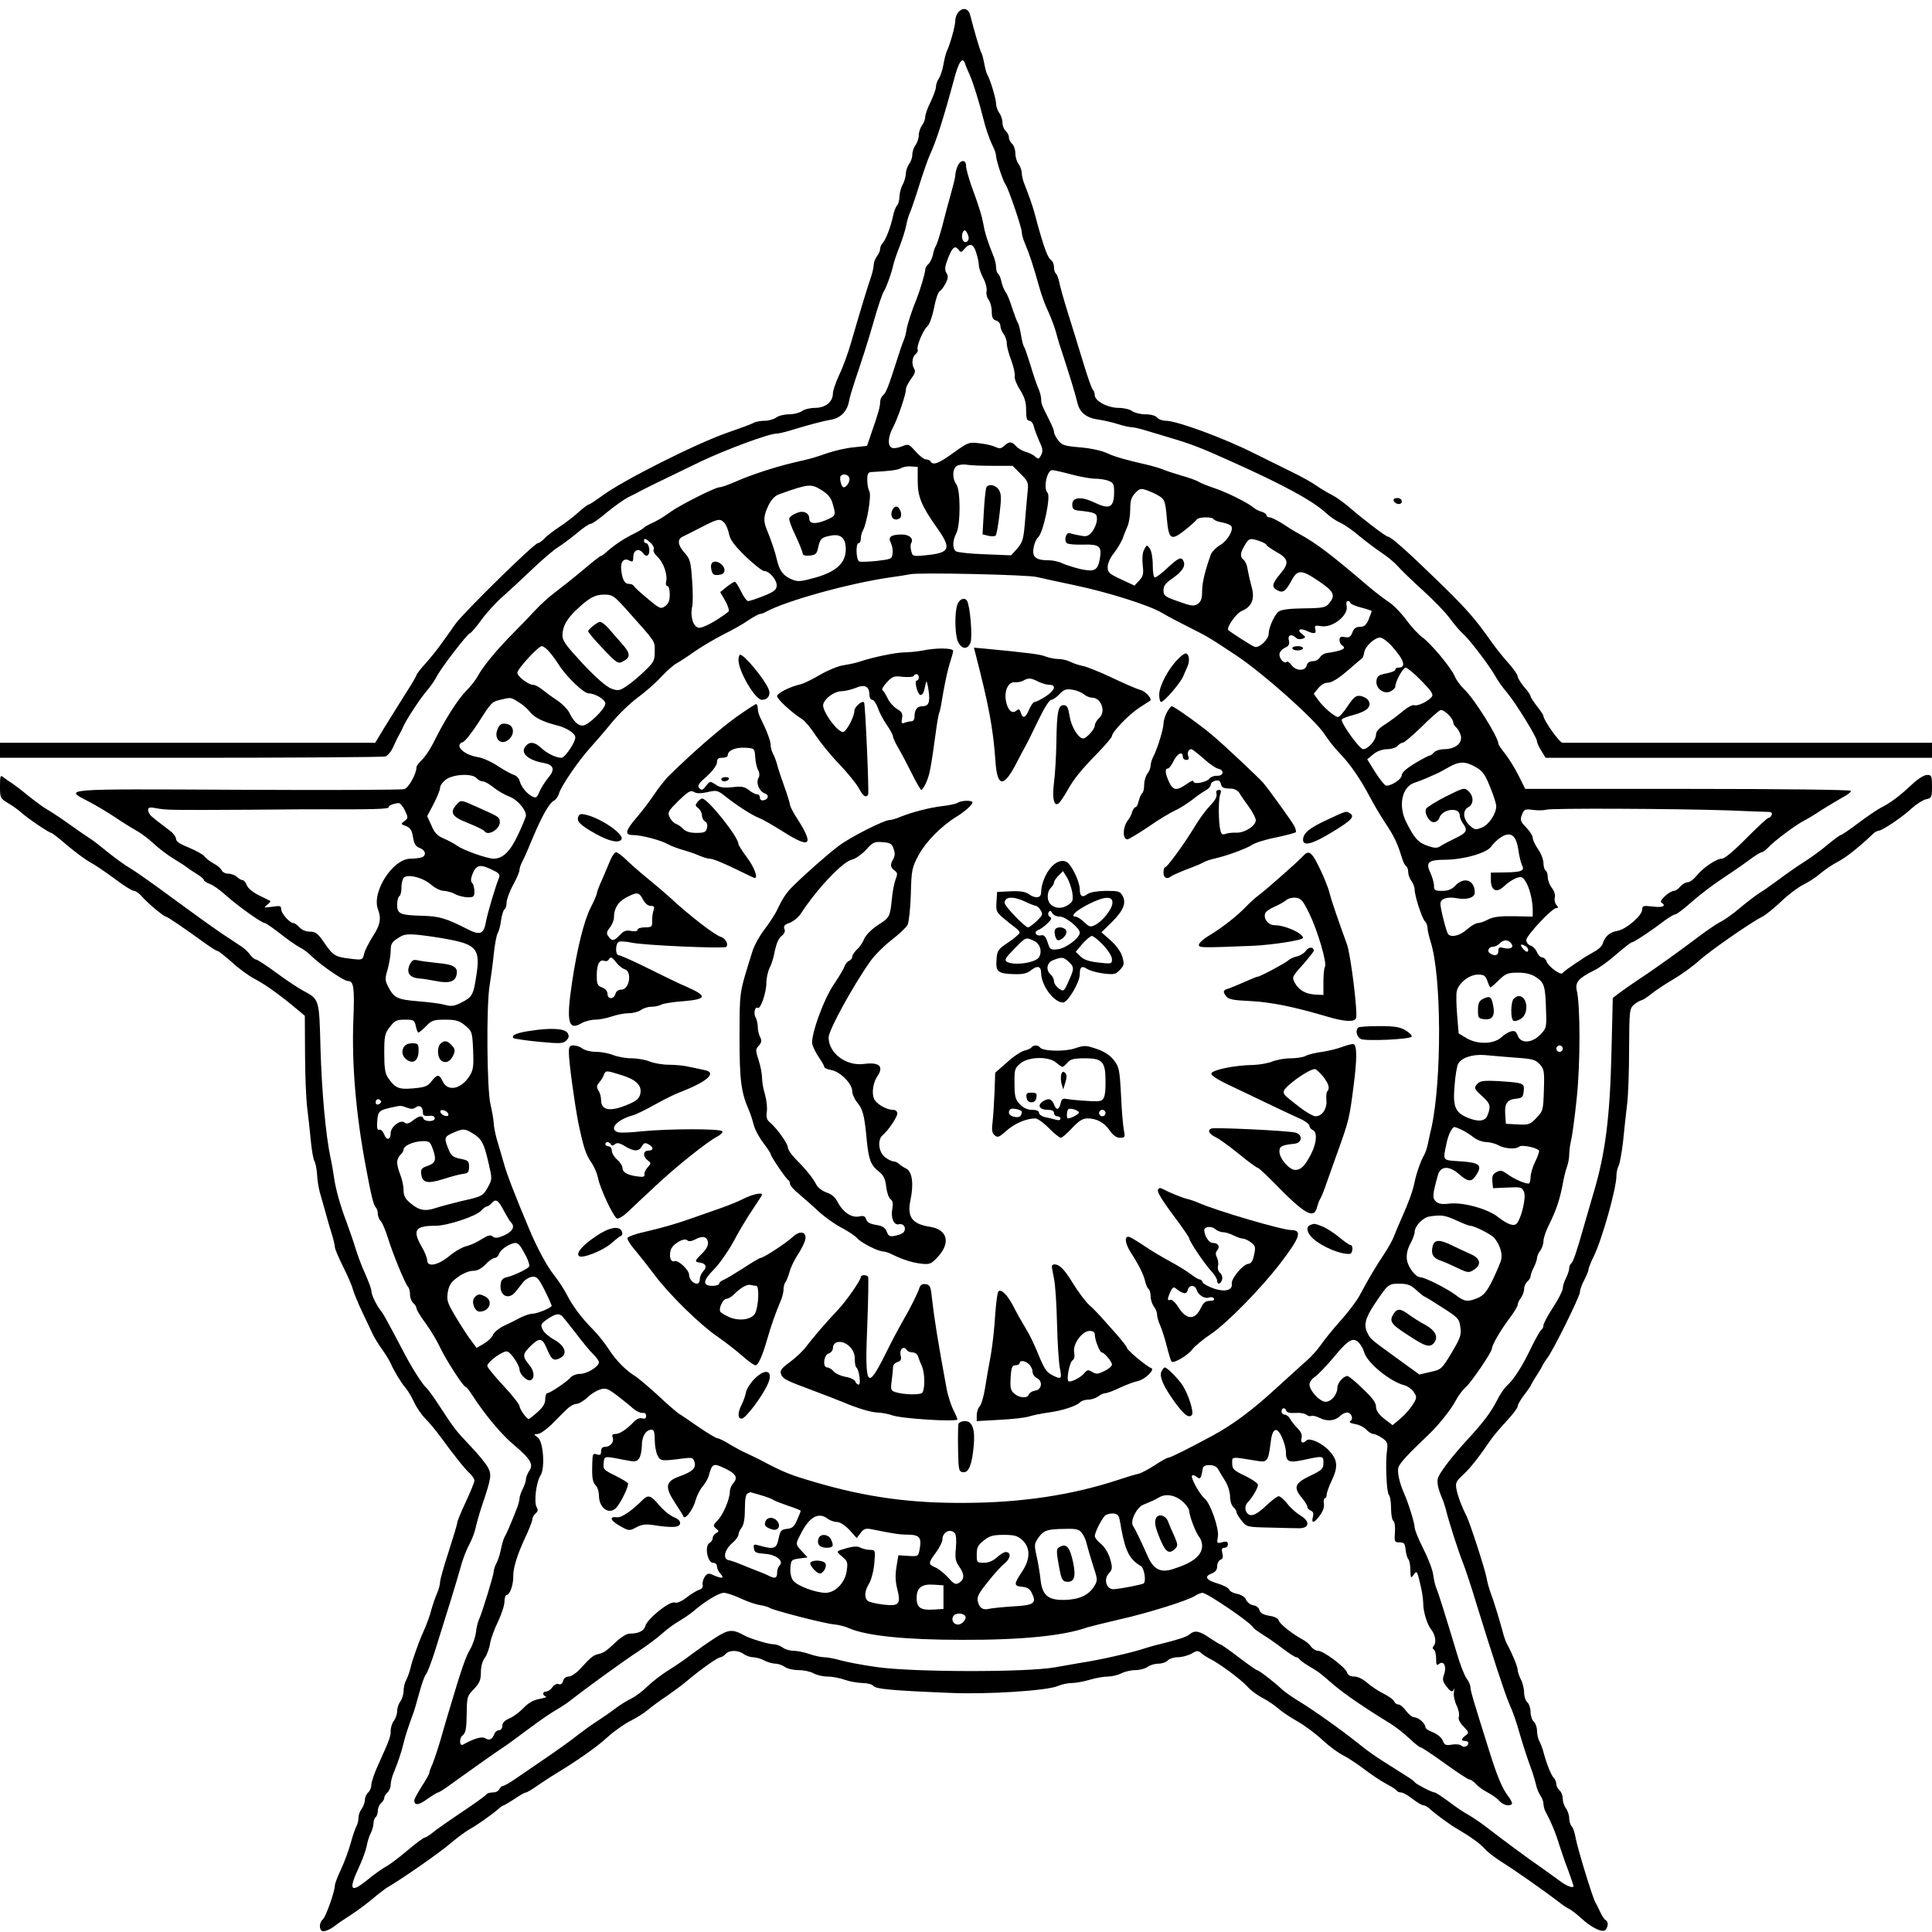 <?xml version="1.0" standalone="no"?>
<!DOCTYPE svg PUBLIC "-//W3C//DTD SVG 20010904//EN"
 "http://www.w3.org/TR/2001/REC-SVG-20010904/DTD/svg10.dtd">
<svg version="1.0" xmlns="http://www.w3.org/2000/svg"
 width="900pt" height="900pt" viewBox="0 0 900 900"
 preserveAspectRatio="xMidYMid meet">
<g transform="translate(0,900) scale(0.1,-0.1)"
fill="#000000" stroke="none">
<path d="M4466 8945 c-9 -9 -16 -28 -16 -42 0 -24 -24 -110 -40 -143 -4 -9
-11 -36 -15 -60 -4 -25 -14 -54 -21 -65 -8 -11 -14 -29 -14 -40 0 -11 -12 -42
-25 -70 -14 -27 -25 -59 -25 -70 0 -11 -7 -29 -15 -39 -8 -11 -15 -32 -15 -46
0 -14 -7 -35 -15 -46 -8 -10 -15 -30 -15 -44 0 -14 -7 -34 -15 -44 -8 -11 -15
-31 -15 -45 -1 -14 -7 -37 -15 -51 -8 -14 -14 -39 -15 -55 0 -17 -5 -36 -11
-42 -6 -6 -15 -29 -19 -50 -11 -51 -34 -111 -48 -125 -7 -7 -12 -19 -12 -28 0
-8 -7 -24 -15 -34 -8 -11 -15 -29 -15 -40 0 -11 -6 -38 -14 -61 -16 -46 -53
-168 -91 -300 -14 -49 -39 -118 -56 -152 -16 -35 -29 -73 -29 -86 0 -39 -35
-67 -83 -67 -23 0 -51 -7 -61 -15 -11 -8 -38 -15 -60 -15 -23 0 -50 -7 -60
-15 -11 -8 -35 -15 -53 -15 -18 0 -41 -4 -51 -9 -9 -6 -64 -26 -122 -46 -147
-51 -491 -224 -587 -296 -29 -21 -56 -39 -60 -39 -4 0 -26 -16 -48 -36 -22
-20 -62 -51 -90 -69 -27 -18 -59 -42 -69 -54 -11 -11 -24 -21 -30 -21 -17 0
-341 -318 -384 -376 -20 -29 -50 -71 -67 -94 -16 -23 -49 -64 -72 -90 -24 -26
-43 -51 -43 -55 0 -4 -19 -37 -43 -74 -23 -36 -47 -75 -54 -86 -7 -11 -31 -50
-54 -87 l-41 -68 -874 0 -874 0 0 -35 0 -35 888 0 c488 0 896 3 907 6 11 3 28
24 38 47 10 23 23 49 28 57 5 8 13 24 18 36 15 34 79 131 110 167 15 17 36 47
45 65 21 41 145 202 155 202 4 0 29 28 54 63 25 34 69 82 98 107 28 25 90 82
138 128 47 45 102 92 121 103 19 12 58 41 87 65 28 24 57 44 65 44 7 0 41 24
75 53 34 28 79 60 100 71 21 10 45 22 53 27 16 9 97 49 286 140 116 55 316
129 350 129 9 0 37 6 63 14 85 26 156 45 192 51 44 7 75 38 84 85 3 19 17 64
29 100 28 82 59 178 81 255 24 85 45 147 53 159 11 17 33 78 42 116 4 19 18
60 30 90 12 30 26 74 31 97 4 23 12 50 17 60 5 10 24 65 42 123 18 58 41 124
51 147 30 63 65 174 113 352 22 84 40 110 52 74 3 -10 13 -34 22 -53 15 -34
45 -130 62 -200 11 -46 29 -98 46 -133 8 -16 14 -34 14 -42 0 -20 32 -118 44
-134 13 -17 76 -201 76 -223 0 -10 6 -32 14 -50 24 -58 36 -95 70 -214 8 -29
25 -76 39 -105 14 -30 30 -74 37 -99 6 -25 23 -79 37 -120 30 -93 52 -164 63
-210 11 -43 43 -68 100 -75 25 -4 65 -13 89 -21 25 -8 53 -14 62 -14 10 0 40
-7 66 -15 26 -8 73 -22 103 -31 105 -31 146 -46 290 -111 246 -110 380 -183
443 -239 21 -20 53 -42 71 -49 17 -8 56 -34 86 -60 30 -25 78 -61 106 -80 28
-18 62 -47 76 -63 14 -16 66 -67 116 -112 51 -46 108 -105 127 -132 19 -26 46
-58 60 -70 31 -27 125 -151 151 -198 10 -19 35 -54 55 -77 40 -48 139 -208
139 -226 0 -7 9 -27 20 -44 l20 -33 900 0 900 0 0 35 0 35 -852 0 c-469 0
-860 0 -869 0 -14 0 -89 106 -89 125 0 4 -13 24 -30 45 -16 21 -30 42 -30 47
0 5 -13 24 -30 43 -16 19 -29 41 -30 49 0 8 -19 35 -42 61 -24 26 -56 67 -73
90 -87 123 -117 157 -252 289 -148 144 -224 211 -237 211 -10 0 -117 82 -177
134 -26 23 -64 50 -85 61 -22 11 -52 29 -69 41 -16 12 -57 35 -90 52 -33 16
-124 61 -202 100 -143 72 -361 152 -412 152 -16 0 -34 7 -41 15 -7 9 -29 15
-54 15 -23 0 -51 7 -62 15 -10 8 -39 15 -63 15 -50 0 -111 32 -111 59 0 9 -4
21 -10 27 -5 5 -25 63 -45 129 -20 66 -52 170 -71 230 -19 61 -37 125 -40 143
-4 18 -11 35 -15 38 -5 3 -9 16 -9 29 0 13 -6 28 -12 32 -18 11 -37 64 -78
218 -10 38 -29 90 -46 133 -8 18 -14 43 -14 55 0 13 -7 32 -15 43 -8 10 -15
33 -15 50 0 17 -7 37 -15 44 -8 7 -15 20 -15 30 0 10 -7 23 -15 30 -8 7 -15
24 -15 39 0 14 -7 35 -15 45 -8 11 -15 31 -15 45 -1 25 -28 114 -42 136 -3 6
-9 28 -13 50 -4 22 -10 45 -14 50 -6 10 -35 110 -50 170 -8 35 -32 43 -55 20z"/>
<path d="M4460 8224 c-6 -14 -10 -33 -10 -42 0 -9 -10 -48 -21 -87 -11 -38
-29 -106 -40 -150 -12 -44 -25 -84 -29 -90 -4 -5 -11 -24 -14 -42 -4 -17 -14
-37 -22 -44 -8 -6 -14 -18 -14 -26 0 -15 -25 -98 -41 -138 -22 -53 -41 -113
-46 -140 -2 -16 -8 -39 -13 -50 -5 -11 -19 -51 -31 -90 -41 -129 -52 -155 -65
-166 -8 -6 -14 -21 -14 -32 0 -21 -8 -51 -42 -148 l-19 -56 -64 -7 c-34 -3
-89 -16 -121 -27 -67 -23 -66 -23 -157 -44 -89 -21 -199 -57 -271 -89 -32 -14
-66 -26 -75 -26 -19 0 -180 -81 -225 -113 -39 -28 -64 -43 -96 -57 -13 -6 -27
-14 -30 -18 -3 -4 -23 -16 -45 -27 -47 -23 -89 -51 -125 -82 -13 -13 -28 -23
-31 -23 -4 0 -42 -30 -84 -66 -43 -36 -101 -82 -129 -103 -28 -21 -69 -58 -91
-82 -22 -24 -69 -73 -105 -109 -77 -78 -138 -152 -163 -197 -9 -18 -35 -51
-56 -72 -39 -39 -102 -139 -152 -241 -15 -30 -39 -66 -53 -79 -14 -14 -26 -29
-26 -35 0 -31 -37 -97 -57 -102 -13 -4 -363 -5 -778 -3 -833 4 -809 6 -690
-56 33 -17 86 -49 118 -70 32 -22 77 -50 100 -63 23 -12 59 -40 82 -61 22 -21
65 -54 95 -72 30 -18 57 -36 60 -39 3 -3 22 -16 43 -29 20 -12 37 -26 37 -31
0 -4 12 -12 28 -18 15 -5 51 -31 79 -57 56 -49 162 -125 177 -125 4 0 36 -22
71 -49 34 -27 75 -56 91 -64 16 -8 41 -26 54 -40 44 -43 152 -117 170 -117 28
0 32 -28 26 -183 -8 -204 12 -438 58 -682 25 -135 36 -179 46 -189 6 -6 10
-19 10 -30 0 -11 6 -27 14 -35 8 -9 23 -45 34 -81 23 -74 79 -210 93 -225 5
-5 9 -21 9 -36 0 -15 7 -32 15 -39 8 -7 15 -18 15 -24 0 -7 19 -39 43 -71 24
-33 53 -82 66 -110 26 -56 109 -185 119 -185 4 0 18 -17 31 -38 62 -95 138
-186 195 -233 77 -65 93 -91 71 -121 -8 -13 -15 -30 -15 -39 0 -9 -7 -30 -15
-45 -8 -16 -15 -36 -15 -45 0 -9 -7 -34 -16 -55 -25 -64 -44 -108 -54 -125 -5
-9 -12 -34 -16 -54 -4 -21 -13 -50 -20 -64 -8 -14 -14 -33 -14 -41 0 -16 -54
-193 -69 -225 -5 -11 -12 -38 -14 -60 -3 -22 -15 -58 -28 -80 -20 -34 -40 -91
-99 -290 -5 -16 -21 -70 -35 -120 -14 -49 -33 -104 -40 -122 -8 -17 -15 -36
-15 -41 0 -6 -16 -34 -35 -63 -19 -30 -35 -59 -35 -66 0 -25 21 -23 61 7 23
16 46 30 50 30 4 0 37 21 73 48 82 59 199 142 230 162 13 8 66 47 117 85 52
39 110 79 129 89 19 11 49 30 65 43 70 55 246 183 315 228 41 27 92 65 113 84
21 19 57 46 80 59 23 14 53 34 67 46 54 47 119 86 142 86 13 0 48 -12 78 -26
30 -14 70 -28 89 -31 20 -3 41 -9 46 -13 15 -11 254 -73 300 -77 22 -2 54 -10
70 -18 81 -35 261 -54 525 -54 280 -1 475 19 585 58 17 5 84 22 150 37 129 29
316 87 352 110 12 8 28 14 34 14 22 0 228 -140 237 -162 2 -4 20 -17 40 -30
20 -12 63 -41 94 -65 31 -24 61 -43 66 -43 6 0 12 -4 14 -8 2 -4 21 -19 43
-32 50 -30 49 -29 116 -87 54 -46 148 -110 261 -179 28 -17 70 -50 94 -73 23
-22 47 -41 52 -41 5 0 56 -34 113 -75 57 -41 108 -75 115 -75 6 0 19 -9 30
-21 10 -12 35 -29 54 -39 19 -10 44 -27 54 -39 19 -20 46 -27 59 -15 3 4 -5
21 -19 39 -26 34 -50 92 -84 200 -75 239 -90 288 -90 304 0 10 -8 29 -18 42
-10 13 -31 67 -46 119 -56 186 -86 281 -96 305 -5 11 -11 39 -14 61 -3 23 -24
77 -46 120 -22 43 -40 88 -40 99 0 19 -30 116 -50 160 -20 45 -32 97 -26 118
5 20 44 62 141 154 47 45 103 115 126 158 11 22 33 51 49 65 26 24 120 162
120 178 0 16 40 85 79 137 23 30 41 60 41 67 0 7 7 22 15 32 8 11 15 30 15 42
0 12 7 27 15 34 8 7 15 18 15 25 0 7 7 26 15 41 8 16 15 36 15 44 0 8 7 24 15
34 8 11 15 31 15 45 0 14 12 49 26 76 33 66 50 118 63 185 5 30 14 68 20 83 6
16 11 42 11 59 0 17 4 47 9 67 5 20 17 108 26 196 17 160 17 430 0 502 -8 37
9 57 80 92 22 10 69 44 104 75 36 31 68 56 72 56 9 0 86 50 147 97 24 18 49
33 55 33 7 0 41 26 77 58 36 32 99 80 140 107 41 27 98 66 126 87 28 21 55 38
61 38 5 0 18 10 29 21 27 30 126 104 166 125 18 9 56 32 84 51 29 18 72 44 95
57 24 12 43 27 41 32 -1 5 -320 9 -760 9 l-757 0 -31 62 c-17 34 -45 79 -62
101 -18 22 -32 43 -32 47 0 31 -113 211 -160 255 -16 15 -36 42 -43 59 -17 41
-113 155 -151 182 -17 12 -51 48 -75 81 -24 33 -62 72 -85 86 -23 15 -73 54
-111 87 -156 133 -224 185 -305 229 -19 10 -54 32 -78 48 -24 15 -50 28 -58
28 -7 0 -14 4 -14 9 0 5 -10 13 -22 17 -13 3 -30 12 -38 19 -27 23 -124 71
-180 90 -30 10 -64 23 -75 30 -11 7 -47 20 -80 29 -33 10 -71 22 -85 28 -14 6
-41 14 -60 19 -121 28 -160 39 -201 57 -27 13 -79 24 -127 28 -72 6 -85 10
-102 32 -11 14 -20 31 -20 39 0 8 -10 33 -22 56 -35 69 -38 76 -38 98 0 11 -6
35 -14 52 -8 18 -24 66 -36 107 -13 41 -26 80 -30 85 -4 6 -10 30 -14 55 -4
24 -10 49 -14 55 -4 5 -16 37 -27 70 -10 33 -24 67 -31 75 -6 8 -15 30 -19 47
-3 18 -11 35 -16 38 -5 4 -9 17 -9 30 0 13 -6 39 -14 57 -24 59 -38 102 -45
143 -8 42 -19 79 -58 185 -12 36 -23 75 -23 88 0 31 -28 28 -40 -4z m52 -328
c4 -23 -20 -34 -28 -12 -8 21 4 52 15 40 5 -5 11 -18 13 -28z m36 -75 c7 -21
12 -47 12 -58 0 -10 9 -37 20 -58 12 -22 18 -49 16 -61 -3 -11 1 -29 9 -40 8
-10 15 -35 15 -55 0 -28 5 -38 20 -42 11 -3 20 -14 20 -24 0 -11 7 -28 15 -39
8 -10 15 -30 15 -44 0 -14 9 -49 21 -79 11 -30 18 -63 16 -73 -3 -9 8 -38 24
-63 22 -35 29 -58 29 -95 0 -38 4 -50 15 -50 8 0 18 -12 21 -27 4 -16 16 -47
26 -70 16 -33 17 -46 8 -63 -10 -19 -13 -20 -28 -7 -9 9 -29 18 -44 22 -14 4
-34 15 -44 26 -21 23 -32 24 -56 2 -14 -13 -23 -14 -41 -5 -12 6 -45 14 -74
17 -50 6 -53 5 -121 -44 -69 -50 -95 -60 -107 -41 -3 6 -13 10 -22 10 -9 0
-30 17 -48 37 -31 35 -33 36 -63 24 -17 -7 -38 -11 -47 -7 -21 8 -19 51 5 95
22 42 60 152 60 177 0 10 11 31 24 49 17 22 22 36 15 46 -13 21 -11 55 6 69 8
7 12 16 10 20 -8 13 25 93 45 110 10 9 23 45 31 85 7 39 19 74 26 78 7 4 20
21 28 37 12 23 13 34 4 48 -9 15 -8 29 6 66 21 54 33 65 50 43 10 -14 13 -14
28 4 25 29 43 23 55 -20z m77 -991 l92 0 37 -37 c37 -37 38 -40 32 -93 -3 -30
-8 -93 -12 -139 -6 -72 -11 -88 -35 -116 l-29 -32 -122 5 c-68 2 -129 9 -135
14 -17 14 -16 49 2 84 20 40 20 201 0 228 -20 27 -19 73 3 86 9 5 30 8 46 5
16 -3 70 -5 121 -5z m-350 -70 c0 -74 17 -116 90 -219 68 -96 61 -116 -47
-127 -66 -7 -67 -6 -73 19 -4 14 -4 30 -1 36 14 21 -7 41 -43 41 -51 0 -66
-12 -51 -39 6 -12 10 -34 8 -49 -3 -26 -7 -27 -73 -35 -38 -4 -75 -5 -82 -3
-15 6 -18 86 -3 86 6 0 10 9 10 21 0 11 4 28 10 38 19 36 40 163 30 182 -6 10
-10 34 -10 53 0 27 4 36 18 37 82 4 124 9 139 18 10 6 32 10 48 8 l30 -2 0
-65z m715 30 c41 -11 92 -20 112 -20 20 0 48 -4 62 -10 22 -8 26 -16 26 -49 0
-77 -20 -87 -96 -50 -58 27 -99 23 -99 -11 0 -19 6 -26 25 -28 83 -9 90 -12
90 -41 0 -16 -10 -41 -21 -56 -19 -23 -27 -26 -56 -20 -19 3 -40 8 -48 11 -19
8 -31 -36 -14 -47 8 -5 42 -7 77 -6 73 2 85 -8 76 -63 -10 -58 -24 -65 -91
-51 -32 8 -70 20 -85 27 -15 8 -43 14 -63 14 -60 0 -78 15 -70 58 3 21 13 42
20 48 24 18 61 192 45 208 -21 21 -3 106 22 106 7 0 47 -9 88 -20z m-1034 -15
c6 -15 -11 -45 -26 -45 -10 0 -21 41 -14 52 9 13 34 9 40 -7z m-126 -60 c28
-18 42 -35 49 -62 16 -55 15 -56 -34 -77 -47 -19 -75 -16 -75 7 0 28 -27 41
-59 27 -16 -6 -32 -17 -34 -24 -3 -6 10 -43 29 -81 18 -39 33 -76 33 -83 1 -9
12 -12 33 -10 28 3 33 8 39 36 9 42 15 49 60 57 46 9 69 -12 69 -63 0 -64 -43
-104 -139 -132 -68 -19 -85 -21 -110 -10 -40 16 -58 38 -70 85 -10 45 -27 93
-47 143 -19 44 -18 68 6 118 13 27 31 45 48 51 140 50 150 51 202 18z m1572
-27 c23 -15 27 -26 33 -97 9 -105 19 -112 83 -62 28 22 53 45 57 51 8 12 72
14 79 1 3 -5 21 -12 41 -15 19 -4 37 -11 41 -17 11 -19 -18 -68 -52 -88 -19
-11 -38 -31 -43 -43 -27 -75 -41 -131 -41 -171 0 -35 -5 -49 -20 -60 -18 -12
-29 -11 -90 11 -63 22 -70 27 -70 52 0 21 10 34 41 55 45 32 62 56 53 79 -10
25 -23 19 -75 -29 -26 -25 -53 -45 -59 -45 -6 0 -10 24 -10 58 0 33 -6 66 -14
77 -13 18 -14 18 -26 -5 -8 -14 -10 -41 -7 -72 5 -40 3 -52 -16 -72 l-22 -24
-62 29 c-56 26 -63 32 -63 58 0 16 12 44 29 64 15 20 34 51 41 69 6 18 17 44
23 58 6 14 12 48 12 77 0 40 5 57 23 76 21 22 26 23 55 13 18 -6 45 -19 59
-28z m-2028 -123 c8 -9 18 -32 22 -52 5 -27 24 -53 77 -105 39 -37 78 -68 87
-68 25 0 62 -45 58 -71 -2 -18 -17 -28 -63 -46 -32 -13 -64 -23 -70 -23 -6 0
-21 20 -33 45 -12 25 -25 45 -29 45 -5 0 -21 -11 -38 -24 l-30 -24 24 -42 c13
-23 19 -45 15 -49 -55 -43 -123 -80 -141 -75 -26 7 -39 57 -28 101 3 15 3 70
-1 121 -6 85 -9 98 -36 128 -31 35 -34 62 -8 74 8 4 47 23 85 43 80 41 88 43
109 22z m-343 -94 c12 -11 18 -25 14 -31 -4 -6 4 -21 18 -34 28 -26 48 -84 40
-116 -3 -11 0 -20 6 -20 6 0 11 -17 11 -39 0 -29 -6 -44 -22 -55 -20 -14 -25
-12 -82 36 -34 28 -62 54 -64 59 -2 5 -12 9 -22 9 -20 0 -31 19 -36 64 -5 38
12 59 37 45 16 -8 19 -6 19 16 0 33 26 44 45 19 9 -13 17 -16 24 -9 12 12 4
55 -10 55 -5 0 -9 5 -9 10 0 15 8 12 31 -9z m2838 8 c17 -6 31 -14 31 -18 0
-3 20 -17 44 -31 59 -32 63 -53 20 -103 -39 -47 -42 -62 -13 -77 25 -14 38 -5
65 45 28 52 45 53 124 0 74 -50 83 -67 52 -105 -16 -20 -28 -23 -119 -24 -69
-1 -106 -6 -118 -16 -19 -16 -45 -74 -45 -102 0 -27 -45 -69 -66 -61 -14 5
-111 67 -122 78 -11 10 37 79 63 89 47 20 62 57 45 114 -7 26 -15 61 -18 79
-2 18 -10 38 -18 44 -18 15 -18 31 4 68 19 34 25 36 71 20z m-1039 -167 c25
-6 104 -23 175 -38 153 -32 348 -93 408 -129 23 -14 78 -43 122 -65 93 -47 89
-44 225 -134 126 -84 367 -299 410 -366 18 -27 48 -66 69 -87 49 -50 99 -123
141 -203 19 -36 52 -92 74 -125 39 -58 56 -93 77 -162 5 -18 14 -35 19 -38 6
-4 10 -16 10 -28 0 -12 7 -31 15 -41 8 -11 15 -29 15 -40 0 -30 34 -134 48
-148 7 -7 12 -21 12 -31 0 -11 7 -40 15 -66 50 -159 52 -635 4 -861 -6 -25
-14 -61 -18 -81 -4 -19 -12 -42 -17 -50 -14 -23 -35 -81 -44 -124 -9 -45 -28
-96 -61 -170 -12 -27 -28 -65 -35 -83 -6 -18 -28 -56 -47 -85 -36 -54 -68
-107 -112 -189 -13 -26 -54 -80 -90 -120 -36 -40 -77 -91 -92 -113 -15 -22
-43 -53 -62 -70 -19 -16 -84 -76 -145 -131 -112 -103 -202 -170 -296 -221
-109 -59 -195 -102 -206 -103 -7 0 -35 -16 -64 -35 -29 -19 -64 -38 -79 -41
-14 -3 -57 -16 -96 -29 -210 -69 -445 -105 -708 -106 -255 -2 -460 26 -702 97
-113 33 -143 45 -240 96 -22 12 -56 28 -75 37 -19 8 -56 28 -81 43 -25 16 -51
28 -57 28 -6 0 -46 24 -87 52 -42 29 -84 58 -93 63 -9 6 -53 43 -96 84 -44 40
-91 80 -105 89 -45 27 -92 75 -126 128 -18 28 -51 69 -72 90 -52 52 -95 109
-123 164 -13 25 -39 65 -59 90 -32 40 -79 126 -116 215 -67 159 -106 260 -119
310 -10 33 -24 82 -32 109 -7 26 -14 60 -14 75 -1 14 -7 53 -15 86 -17 69 -20
463 -4 555 5 30 14 95 19 144 5 49 14 94 19 100 4 6 12 32 15 58 4 26 11 50
17 53 5 4 9 17 9 31 0 13 13 50 30 81 17 31 30 62 30 70 0 8 6 27 14 41 8 15
29 63 47 107 44 105 77 163 99 175 10 5 20 20 24 33 8 32 88 150 145 213 25
28 71 81 101 118 30 37 84 89 120 116 36 26 86 70 110 97 25 26 57 55 72 63
15 8 53 33 85 56 32 22 91 57 132 78 41 20 94 50 118 67 24 16 48 29 54 29 5
0 17 4 27 10 94 51 384 132 577 160 44 6 87 13 95 15 37 9 549 -2 590 -13z
m-1914 -149 c142 -159 134 -147 134 -197 0 -43 -4 -51 -47 -92 -27 -26 -64
-57 -84 -70 -33 -22 -39 -23 -71 -12 -23 9 -70 49 -132 115 -78 84 -96 108
-96 133 0 41 20 77 67 121 59 55 84 69 128 69 38 0 45 -5 101 -67z m3374 29
c0 -5 23 -15 50 -22 28 -7 50 -15 50 -17 0 -2 -7 -19 -14 -38 -12 -27 -21 -35
-41 -35 -18 0 -28 -7 -35 -26 -8 -21 -15 -25 -35 -22 -19 4 -25 1 -25 -13 0
-10 5 -21 10 -24 26 -16 7 -26 -74 -38 -10 -2 -22 -11 -28 -20 -5 -9 -19 -17
-32 -17 -15 0 -26 -7 -29 -20 -7 -28 -51 -26 -71 2 -9 12 -19 19 -22 15 -11
-11 -34 13 -34 34 0 11 11 24 25 31 19 9 23 16 19 35 -7 25 13 32 33 12 7 -7
20 -8 30 -5 17 7 17 8 -1 22 -26 19 -12 30 19 16 37 -17 48 -15 42 7 -4 17 -1
19 28 14 53 -9 129 52 118 95 -3 13 -1 22 6 22 6 0 11 -4 11 -8z m193 -201
c58 -65 70 -101 31 -101 -8 0 -14 -4 -14 -9 0 -6 -19 -14 -42 -18 -37 -7 -43
-13 -46 -35 -4 -36 36 -65 67 -48 12 6 21 16 21 22 0 23 35 87 48 88 7 0 40
-27 73 -61 49 -50 58 -64 48 -76 -18 -21 -66 -44 -81 -38 -8 3 -32 -10 -53
-28 -22 -19 -59 -46 -82 -61 -29 -18 -43 -33 -43 -48 0 -26 -37 -68 -60 -68
-16 0 -100 116 -100 137 0 5 25 15 57 23 62 17 85 39 67 68 -6 9 -23 18 -37
20 -21 3 -31 -6 -59 -47 -18 -28 -38 -51 -45 -51 -15 0 -68 45 -93 80 l-20 28
21 26 c13 16 30 26 46 26 17 0 49 20 92 57 36 31 67 58 69 59 1 1 5 12 7 25 5
29 49 69 74 69 10 0 35 -18 54 -39z m-3927 -24 c11 -12 32 -40 46 -62 35 -56
117 -135 140 -135 30 0 78 -29 78 -47 0 -25 -80 -103 -106 -103 -22 0 -42 19
-63 62 -8 15 -32 40 -55 55 -23 15 -54 38 -69 50 -16 13 -35 23 -44 23 -22 0
-73 39 -73 56 0 18 98 124 114 124 6 0 20 -10 32 -23z m-140 -238 c19 -11 43
-32 54 -47 20 -25 60 -45 128 -62 43 -11 82 -37 82 -55 0 -24 -49 -95 -64 -95
-26 0 -66 19 -94 45 -29 27 -51 32 -70 13 -32 -32 2 -68 80 -82 48 -9 55 -30
22 -69 -15 -18 -33 -47 -41 -65 -12 -29 -16 -31 -36 -21 -25 14 -50 45 -57 73
-3 11 -15 23 -25 26 -11 3 -45 21 -75 41 -30 20 -72 39 -94 42 -68 11 -113 57
-68 71 9 4 42 45 72 92 60 94 60 94 104 105 46 11 46 11 82 -12z m4354 -95 c0
-6 6 -17 14 -23 8 -7 17 -24 21 -38 8 -35 -25 -62 -76 -63 -20 0 -42 -7 -49
-15 -7 -8 -16 -15 -21 -15 -4 0 -35 -16 -68 -36 -40 -24 -61 -43 -61 -55 0
-18 -46 -49 -72 -49 -7 1 -30 28 -51 62 l-38 61 28 23 c17 15 42 23 64 24 20
0 42 7 49 15 7 8 18 15 24 15 7 0 46 33 87 73 41 41 81 76 89 79 15 5 59 -37
60 -58z m104 -207 c32 -18 44 -34 67 -92 16 -38 29 -79 29 -90 0 -36 -34 -87
-67 -100 -29 -12 -34 -11 -57 10 -31 29 -34 70 -6 85 26 14 26 52 0 75 -18 17
-22 16 -106 -26 -47 -24 -88 -50 -91 -57 -9 -22 15 -62 36 -62 11 0 23 9 26
20 13 42 95 52 95 12 0 -10 7 -27 15 -38 23 -31 18 -43 -32 -67 -27 -13 -58
-29 -70 -37 -18 -12 -28 -12 -63 0 -42 14 -61 34 -98 108 -41 79 -21 170 41
187 12 4 36 13 52 20 17 8 37 16 45 20 8 3 33 16 55 29 51 30 80 31 129 3z
m-4654 -52 c7 -8 20 -15 29 -15 9 0 32 -13 51 -29 19 -15 52 -34 73 -42 36
-13 77 -60 77 -88 0 -7 -17 -48 -37 -90 -37 -79 -71 -111 -114 -111 -29 0
-140 39 -169 60 -14 10 -42 25 -63 34 -29 12 -43 26 -57 60 l-20 44 30 57 c16
31 30 65 30 75 0 10 12 28 28 39 34 25 123 29 142 6z m-334 -150 c16 -34 16
-36 -2 -50 -18 -13 -18 -14 7 -23 20 -8 28 -20 33 -52 5 -31 12 -43 31 -50 28
-11 33 -35 9 -44 -9 -3 -32 -6 -52 -6 -83 -1 -182 -156 -151 -237 16 -42 10
-73 -25 -126 -18 -29 -37 -65 -40 -81 -7 -28 -8 -29 -63 -22 -72 8 -82 15
-123 75 -29 43 -40 51 -66 51 -18 0 -38 8 -49 20 -10 11 -22 20 -28 20 -17 0
-57 45 -57 64 0 16 -5 18 -42 12 -40 -5 -41 -5 -24 9 11 8 18 16 15 18 -2 1
-26 13 -52 26 -29 14 -52 33 -57 47 -5 13 -14 24 -20 24 -6 0 -18 7 -26 15 -9
8 -26 15 -40 15 -14 0 -27 7 -31 15 -3 9 -20 23 -37 32 -17 9 -36 24 -43 33
-6 9 -39 27 -72 41 -41 16 -61 29 -61 41 0 9 -12 26 -27 37 -66 50 -74 57 -88
69 -8 7 -15 20 -15 29 0 12 7 14 38 8 46 -9 66 -9 442 -7 168 2 319 2 335 2
226 -1 305 1 305 9 0 9 20 17 47 20 7 0 20 -15 29 -34z m6164 0 c91 -4 175 -7
187 -7 14 0 20 -5 16 -14 -3 -8 -9 -14 -15 -14 -5 0 -51 -43 -103 -95 -58 -59
-101 -95 -114 -95 -26 0 -89 -43 -119 -81 -13 -16 -31 -29 -41 -29 -9 0 -24
-9 -34 -20 -9 -11 -22 -20 -29 -20 -22 -1 -71 -47 -59 -54 25 -16 8 -25 -39
-19 -45 5 -50 4 -50 -14 0 -27 -73 -91 -114 -99 -37 -6 -60 -26 -70 -60 -3
-11 -21 -28 -39 -37 -17 -10 -44 -25 -58 -35 -66 -44 -84 -57 -90 -65 -9 -12
-67 31 -75 55 -3 10 -12 18 -20 18 -8 0 -19 11 -24 24 -5 13 -18 27 -29 31
-12 3 -21 15 -21 26 0 21 120 149 140 149 10 0 10 3 0 15 -7 8 -10 24 -7 35 3
11 -3 30 -14 44 -10 13 -19 36 -19 49 0 14 -4 29 -10 32 -5 3 -10 19 -10 34 0
16 -11 45 -25 65 -14 20 -25 44 -25 53 0 10 -14 31 -30 48 -27 28 -30 35 -20
60 10 26 14 27 53 22 23 -3 50 -2 59 1 20 8 608 5 848 -3z m-977 -184 c4 -29
12 -61 17 -71 14 -26 -1 -33 -79 -34 l-66 -1 0 -34 c0 -50 27 -63 62 -29 15
15 40 31 55 37 24 9 30 7 44 -14 19 -29 33 -86 34 -132 l0 -33 -87 2 c-65 1
-97 -3 -120 -15 -18 -10 -40 -17 -49 -17 -9 0 -32 -13 -51 -30 -33 -30 -76
-39 -88 -20 -9 15 -35 118 -35 140 0 23 31 34 75 26 48 -9 85 2 85 26 0 58
-49 76 -90 33 -17 -18 -34 -25 -62 -25 -34 0 -38 3 -38 25 0 13 -8 40 -17 60
-23 48 -9 60 70 60 88 1 195 32 215 63 9 14 30 33 46 43 44 27 69 8 79 -60z
m-4770 -98 c21 -10 27 -19 22 -31 -17 -41 -53 -163 -61 -204 -10 -60 -27 -67
-87 -36 -100 51 -131 60 -212 62 -101 3 -115 9 -115 51 0 19 5 37 10 40 6 3
10 21 10 38 0 18 4 38 9 46 14 22 88 5 128 -29 19 -17 45 -30 61 -30 15 -1 38
-7 52 -15 14 -8 40 -14 58 -15 29 0 32 3 32 28 0 15 -5 33 -10 38 -8 8 -7 20
0 40 19 48 37 51 103 17z m-208 -320 c125 -24 143 -48 124 -167 -14 -93 -19
-100 -71 -127 -32 -16 -45 -18 -76 -10 -20 6 -77 13 -127 17 -95 8 -110 15
-138 70 -14 28 -14 36 -1 79 7 27 14 65 14 86 0 31 5 41 33 58 27 19 41 21 97
16 36 -4 101 -13 145 -22z m4944 -17 c16 -19 -2 -30 -35 -22 -19 5 -24 3 -24
-14 0 -21 -16 -26 -39 -11 -16 10 -6 31 15 31 9 0 22 7 30 15 19 19 38 19 53
1z m70 -15 c7 -5 12 -14 9 -21 -2 -7 -10 -4 -22 9 -19 21 -12 28 13 12z m48
-144 c37 -25 42 -41 45 -154 3 -78 2 -83 -26 -112 -39 -41 -92 -44 -106 -5 -8
20 -14 24 -33 19 -12 -4 -32 -16 -44 -28 -35 -31 -108 -33 -158 -5 l-40 24 -7
84 c-4 47 -5 97 -2 112 8 38 58 78 99 78 28 0 35 -5 44 -30 5 -16 12 -30 14
-30 2 0 20 15 39 34 32 31 42 35 89 35 39 0 63 -7 86 -22z m-5220 -227 c3 -16
9 -30 12 -30 4 0 20 14 36 30 26 27 35 30 89 30 51 0 66 -5 94 -28 31 -26 32
-30 36 -113 3 -72 1 -92 -14 -117 -40 -66 -104 -80 -128 -29 -16 34 -25 34
-52 0 -18 -24 -31 -28 -85 -33 -68 -6 -84 1 -118 50 -13 19 -17 46 -17 113 0
80 2 92 26 123 23 30 32 34 70 34 41 0 45 -2 51 -30z m5343 -105 c0 -8 -7 -15
-15 -15 -8 0 -15 7 -15 15 0 8 7 15 15 15 8 0 15 -7 15 -15z m-220 -42 c77 -5
92 -9 112 -30 21 -23 23 -32 20 -121 -3 -94 -4 -98 -35 -130 -29 -30 -36 -33
-87 -30 l-55 3 -3 43 c-4 52 9 70 51 74 28 3 32 7 35 35 4 38 0 39 -121 47
-60 3 -80 1 -92 -10 -21 -21 -19 -26 20 -61 37 -33 41 -46 25 -87 -11 -30 -42
-34 -95 -12 -56 24 -68 52 -59 148 3 46 11 91 16 101 15 30 68 47 126 42 29
-3 93 -8 142 -12z m-5286 -202 c3 -5 -1 -11 -9 -15 -9 -3 -15 0 -15 9 0 16 16
20 24 6z m122 -31 c18 -7 30 -7 40 1 17 14 34 3 34 -22 0 -16 6 -19 28 -17 19
2 27 -2 27 -12 0 -17 -48 -16 -53 0 -5 15 -21 12 -49 -10 -19 -15 -29 -17 -39
-9 -18 15 -63 -19 -64 -48 0 -33 -19 -38 -30 -8 -6 15 -16 25 -23 22 -9 -3
-12 7 -10 36 3 48 7 54 58 66 54 12 50 12 81 1z m192 -28 c3 -9 -2 -13 -14
-10 -9 1 -19 9 -22 16 -3 9 2 13 14 10 9 -1 19 -9 22 -16z m4719 -74 c15 -7
41 -23 56 -35 16 -13 43 -23 60 -23 18 -1 43 -7 57 -15 28 -16 81 -20 96 -7
13 12 94 -6 94 -21 -1 -7 -9 -30 -20 -52 -11 -22 -19 -52 -20 -66 0 -14 -3
-28 -6 -31 -7 -8 -70 18 -104 44 -23 16 -31 18 -49 8 -17 -9 -21 -19 -19 -43
l3 -32 68 3 c64 3 67 2 77 -22 9 -26 -11 -114 -33 -144 -13 -17 -43 -7 -89 29
-48 38 -164 70 -227 62 -35 -4 -51 -1 -63 11 -16 16 -15 31 10 121 12 44 52
46 98 6 42 -37 59 -39 80 -6 31 47 17 59 -71 65 -88 6 -84 0 -67 82 8 41 26
78 38 78 2 0 16 -5 31 -12z m-4606 -17 c43 -26 53 -45 74 -135 18 -77 18 -80
-1 -114 -23 -43 -29 -46 -124 -67 -41 -10 -95 -24 -119 -32 -51 -17 -79 -12
-120 23 -24 20 -31 34 -31 60 0 19 -7 51 -15 71 -8 19 -15 46 -15 58 0 12 7
28 15 35 8 7 15 18 15 25 0 17 43 37 86 39 34 1 38 -2 51 -39 17 -49 12 -63
-27 -77 -25 -8 -31 -15 -28 -36 5 -43 28 -48 105 -24 37 12 79 23 93 24 20 3
25 8 25 33 0 26 -4 30 -41 37 -36 8 -43 14 -57 50 -19 47 -17 54 26 72 43 19
52 19 88 -3z m146 -361 c13 -24 27 -48 33 -54 20 -20 9 -42 -30 -60 -31 -14
-44 -15 -55 -6 -10 9 -22 6 -52 -13 -21 -14 -53 -28 -70 -32 -18 -4 -54 -24
-80 -46 -53 -44 -103 -53 -103 -20 0 10 -11 39 -25 62 -45 79 -32 99 64 99 56
0 191 45 213 71 9 10 21 19 26 19 5 0 15 7 22 15 19 23 32 14 57 -35z m4437
-45 c30 -14 59 -25 64 -25 20 0 99 -40 113 -57 26 -31 39 -73 32 -101 -3 -14
-22 -57 -40 -95 -27 -54 -41 -71 -68 -83 -48 -20 -63 -18 -102 12 -39 30 -146
84 -166 84 -22 0 -57 45 -63 81 -3 23 1 47 15 74 12 21 21 47 21 56 0 27 38
67 68 72 57 9 73 6 126 -18z m-4333 -168 c11 -21 17 -42 14 -47 -8 -12 -71
-42 -105 -50 -18 -4 -26 -13 -28 -33 -6 -54 38 -75 70 -34 10 12 25 32 35 44
10 13 29 24 42 25 21 3 30 -6 58 -62 18 -36 32 -68 33 -72 0 -10 -67 -38 -92
-38 -10 0 -36 -9 -56 -19 -20 -11 -54 -28 -76 -38 -21 -10 -43 -28 -49 -40 -5
-13 -25 -32 -44 -43 l-33 -19 -31 42 c-17 23 -48 72 -70 109 -35 59 -39 72
-33 109 6 33 15 47 47 70 23 17 53 29 70 29 20 0 39 10 59 30 15 17 35 30 42
30 8 0 18 9 21 20 4 11 23 29 43 39 42 20 47 17 83 -52z m4147 -157 c18 -16
35 -30 38 -30 2 0 40 -23 83 -51 74 -47 79 -53 84 -92 5 -36 0 -50 -41 -119
-45 -75 -48 -78 -98 -89 l-52 -12 -98 71 c-127 92 -129 93 -142 119 -21 38
-13 71 30 136 64 96 66 97 117 97 38 0 53 -6 79 -30z m-3983 -118 c6 -4 35
-41 67 -82 31 -41 68 -86 82 -99 14 -14 26 -30 26 -37 0 -20 -55 -54 -88 -54
-16 0 -35 -7 -42 -15 -16 -20 -98 -75 -111 -75 -5 0 -9 -13 -9 -28 0 -20 -11
-38 -36 -60 -20 -18 -38 -32 -41 -32 -10 0 -42 45 -43 60 0 8 -34 51 -75 95
-41 44 -75 85 -75 92 0 19 76 74 94 67 18 -7 56 -64 56 -84 0 -8 7 -22 17 -32
41 -46 69 5 29 53 -33 39 -33 51 5 88 40 40 55 39 74 -6 24 -57 32 -64 61 -51
40 18 29 57 -24 87 -24 13 -48 34 -54 47 -10 21 -8 27 12 42 42 30 60 35 75
24z m3717 -129 c9 -10 19 -29 23 -43 14 -49 122 -137 187 -153 15 -4 35 -18
44 -32 15 -23 15 -27 -6 -60 -12 -19 -38 -48 -57 -64 l-36 -30 -39 30 c-26 21
-38 39 -38 56 0 19 -17 42 -62 84 -33 33 -66 59 -71 59 -19 0 -47 -33 -47 -54
0 -32 -28 -66 -55 -66 -27 0 -75 52 -75 81 0 10 11 26 25 35 14 9 55 52 91 95
67 81 89 92 116 62z m-3382 -305 c14 -12 33 -21 43 -20 10 2 17 -3 17 -14 0
-11 -6 -15 -19 -11 -12 3 -27 -4 -39 -17 -32 -34 -65 -56 -85 -56 -14 0 -17
-5 -13 -16 8 -21 -11 -44 -35 -44 -13 0 -19 -7 -19 -21 0 -16 -4 -19 -20 -14
-18 6 -20 2 -21 -42 -2 -69 1 -86 17 -104 8 -8 14 -29 14 -45 0 -60 49 -94 82
-56 24 28 59 103 53 113 -4 5 -31 21 -61 36 -51 25 -55 29 -52 57 3 34 1 34
92 16 54 -11 61 -10 73 6 7 10 13 37 13 60 0 44 19 74 46 74 10 0 14 -13 14
-47 0 -27 6 -59 13 -73 14 -27 19 -27 119 -14 41 5 47 4 53 -16 9 -29 -9 -46
-71 -68 -64 -23 -68 -49 -20 -122 20 -30 38 -59 40 -65 8 -16 45 34 56 75 6
22 21 52 34 67 13 15 26 39 29 53 14 52 21 55 71 31 54 -25 65 -44 42 -70 -9
-10 -16 -27 -16 -38 0 -35 -30 -107 -56 -134 -22 -23 -23 -27 -9 -39 15 -12
15 -14 1 -22 -9 -5 -16 -15 -16 -23 0 -8 -7 -18 -15 -23 -24 -13 -9 -92 16
-92 11 0 19 -7 19 -17 0 -9 7 -25 17 -35 19 -21 6 -23 -33 -6 -23 11 -28 10
-41 -7 -7 -11 -12 -28 -10 -37 3 -11 -3 -20 -17 -24 -11 -4 -38 -20 -58 -36
-25 -19 -44 -27 -56 -23 -24 7 -128 -77 -136 -110 -6 -22 -31 -35 -73 -35 -12
0 -36 -14 -55 -31 -58 -54 -63 -57 -90 -64 -26 -7 -33 -12 -88 -72 -17 -18
-40 -33 -51 -33 -13 0 -23 -8 -26 -21 -4 -13 -11 -18 -21 -14 -8 3 -21 -3 -29
-15 -8 -11 -21 -20 -29 -20 -17 0 -19 -17 -1 -23 6 -2 -7 -7 -29 -11 -28 -5
-52 -18 -75 -42 -19 -20 -49 -42 -66 -49 -22 -9 -33 -21 -33 -34 0 -12 -7 -21
-15 -21 -9 0 -19 -8 -22 -17 -10 -26 -24 -33 -43 -20 -16 9 -51 -1 -103 -30
-17 -10 -19 30 -2 43 14 11 18 29 19 98 1 82 2 86 34 118 26 28 32 42 32 77 0
26 7 54 19 69 10 15 21 45 24 67 4 22 20 67 37 101 16 34 30 76 30 93 0 17 5
31 10 31 15 0 32 49 31 88 -1 38 19 102 60 189 16 34 29 69 29 76 0 8 7 20 15
27 11 9 12 17 4 31 -12 24 -1 116 19 146 22 35 13 158 -13 177 -20 15 -20 15
0 16 11 0 40 21 65 45 25 25 56 57 70 70 14 14 34 25 44 25 11 0 34 13 51 29
16 16 43 33 60 38 26 9 36 5 80 -28 27 -21 61 -48 75 -61z m3042 -10 c3 -8 19
-12 42 -10 20 2 43 -2 51 -8 8 -6 18 -9 23 -6 5 3 24 -1 41 -10 35 -17 71 -13
95 11 8 8 22 15 31 15 20 0 32 -30 15 -40 -7 -5 1 -10 23 -14 19 -3 42 -15 52
-26 10 -11 25 -20 33 -20 7 0 26 -9 41 -19 24 -17 27 -25 22 -58 -8 -58 -2
-196 9 -207 6 -6 10 -34 10 -62 0 -29 5 -56 11 -59 6 -4 9 -28 7 -54 -3 -43
-2 -46 22 -46 21 0 25 -6 28 -35 2 -19 8 -39 13 -44 5 -6 9 -28 9 -50 1 -38 2
-40 15 -22 16 21 16 21 34 -56 6 -26 11 -62 11 -80 0 -36 19 -98 37 -119 19
-24 25 -59 13 -74 -7 -9 -8 -15 0 -20 5 -3 10 -22 10 -42 0 -29 2 -33 14 -24
22 18 36 -14 23 -49 -8 -22 -7 -32 9 -53 21 -29 31 -33 37 -14 2 6 2 0 0 -15
-3 -15 3 -43 12 -62 10 -20 14 -43 11 -53 -4 -10 3 -27 21 -45 26 -27 27 -30
11 -42 -22 -16 -23 -26 -3 -26 8 0 15 -4 15 -9 0 -16 -21 -24 -32 -13 -6 6
-25 8 -44 5 -29 -5 -35 -2 -43 18 -5 14 -24 30 -45 39 -20 7 -36 18 -36 24 0
17 -32 46 -51 46 -10 0 -27 14 -39 30 -12 17 -28 30 -36 30 -8 0 -17 7 -20 15
-3 8 -25 23 -48 35 -23 11 -58 34 -76 50 -20 18 -45 30 -61 30 -18 0 -30 6
-34 19 -7 24 -110 101 -135 101 -10 0 -25 9 -33 20 -7 10 -24 25 -38 32 -47
25 -108 73 -112 89 -3 10 -20 19 -44 22 -28 5 -42 13 -46 26 -2 11 -15 21 -28
23 -13 1 -28 13 -34 25 -5 13 -22 24 -41 28 -18 3 -35 12 -38 20 -3 8 -26 20
-52 28 -56 16 -66 33 -30 47 18 7 26 17 26 34 0 13 7 26 15 30 11 4 14 13 9
31 -5 19 -2 25 10 25 9 0 16 7 16 16 0 12 -6 15 -26 10 -25 -7 -26 -6 -21 24
8 36 -34 157 -62 180 -24 20 -66 98 -58 106 4 4 13 1 22 -6 16 -13 20 -8 27
35 2 15 11 20 33 20 19 0 33 -7 40 -20 6 -11 21 -36 33 -55 12 -19 22 -51 22
-71 0 -20 7 -42 15 -49 8 -7 15 -18 15 -24 0 -6 11 -24 24 -40 23 -29 25 -30
132 -32 60 -2 120 -3 132 -3 52 -2 57 31 10 59 -18 11 -46 35 -61 55 -15 19
-33 35 -40 35 -7 0 -34 -20 -61 -46 -32 -30 -55 -44 -70 -42 -25 4 -33 39 -14
59 22 23 48 67 48 82 0 7 -27 26 -60 42 -53 25 -60 32 -60 58 0 33 -8 32 121
11 42 -7 48 1 58 86 8 69 29 78 54 22 9 -21 17 -50 17 -63 0 -49 12 -55 82
-40 93 20 93 20 93 -14 0 -27 -6 -33 -62 -60 -72 -34 -79 -54 -38 -103 14 -17
25 -35 25 -41 0 -7 7 -14 16 -18 11 -4 14 -13 10 -29 -9 -33 6 -30 33 7 14 19
21 40 18 55 -2 13 0 24 4 24 5 0 9 7 9 17 0 9 11 40 25 69 29 62 26 94 -14
137 -33 35 -91 61 -105 47 -17 -17 -29 -11 -23 11 4 14 -2 29 -18 45 -14 14
-29 33 -35 44 -6 11 -17 20 -25 20 -8 0 -15 7 -15 15 0 18 17 20 22 3z m-2448
-393 c27 -8 54 -18 60 -23 6 -4 37 -16 69 -27 31 -10 57 -21 57 -23 0 -3 -8
-22 -17 -43 -13 -30 -22 -39 -47 -41 -27 -3 -31 -8 -39 -45 -9 -47 -21 -52
-85 -34 -31 9 -33 8 -30 -12 3 -19 10 -22 49 -25 53 -3 92 -33 71 -54 -7 -7
-12 -22 -12 -35 0 -25 -10 -28 -38 -14 -9 5 -37 17 -62 26 -25 10 -58 23 -75
30 -16 7 -39 15 -50 17 -29 5 -21 47 15 79 17 14 30 32 30 40 0 8 7 23 15 33
10 13 15 43 15 87 0 45 4 69 13 72 6 3 12 6 12 6 0 0 22 -6 49 -14z m1969 -33
c15 -14 27 -33 27 -41 0 -22 31 -103 47 -122 7 -8 13 -26 13 -40 -1 -46 -42
-79 -138 -109 -55 -17 -87 -1 -113 55 -36 81 -60 130 -71 147 -15 21 17 86 47
98 43 18 51 21 75 35 33 19 77 10 113 -23z m-299 -74 c3 -13 7 -34 9 -48 20
-107 39 -144 91 -175 16 -9 26 -68 14 -81 -6 -5 -100 -24 -138 -27 -35 -3 -51
44 -25 73 17 19 18 26 7 66 -8 28 -24 55 -42 71 -17 13 -30 30 -30 37 0 20 39
94 52 99 32 13 58 7 62 -15z m-1358 -3 c10 -8 30 -15 43 -15 14 0 37 -15 58
-37 l34 -38 18 24 c14 19 24 22 47 18 104 -21 134 -26 175 -26 53 -1 63 -14
53 -68 -6 -33 -7 -34 -53 -31 l-46 3 -9 -54 c-6 -37 -5 -68 3 -100 19 -74 10
-84 -63 -76 -33 4 -67 12 -73 17 -18 15 -16 46 6 82 10 17 21 59 24 94 5 61 5
62 -20 62 -13 0 -33 5 -44 10 -13 8 -32 7 -62 -1 -55 -16 -54 -14 -23 -41 25
-21 26 -27 20 -68 -9 -55 -54 -100 -99 -100 -48 1 -133 33 -151 58 -9 13 -14
37 -12 60 3 35 5 37 42 42 l38 5 -26 28 c-31 34 -31 33 -6 81 40 80 83 104
126 71z m1185 -68 c9 -12 19 -35 22 -52 4 -16 17 -60 29 -98 21 -63 22 -69 6
-95 -25 -42 -69 -63 -137 -65 -79 -2 -106 21 -114 96 -3 29 -11 77 -18 108
-12 53 -11 58 9 87 25 34 40 39 127 40 51 1 62 -2 76 -21z m-594 2 c7 -7 9
-33 6 -69 -5 -49 -2 -63 16 -89 25 -35 24 -59 -2 -75 -15 -9 -24 -5 -50 25
-18 19 -44 41 -59 47 -35 15 -35 20 2 70 17 23 30 50 30 60 0 34 35 53 57 31z
m316 -34 c38 -36 37 -89 -3 -148 -38 -57 -38 -65 2 -69 24 -2 36 -10 45 -30
23 -46 10 -56 -85 -61 -48 -3 -98 -8 -112 -11 -31 -8 -47 2 -55 34 -5 21 4 38
46 90 28 36 64 76 80 88 28 24 30 52 3 52 -7 0 -25 -11 -40 -25 -18 -16 -39
-25 -60 -25 -33 0 -34 1 -34 39 0 33 6 44 33 65 26 21 43 26 92 26 51 0 65 -4
88 -25z m-368 -265 l0 -55 -48 -3 c-58 -4 -77 9 -77 54 0 47 23 66 79 62 l46
-3 0 -55z m103 -98 c-2 -8 -10 -20 -20 -25 -23 -15 -51 8 -38 33 12 22 63 15
58 -8z"/>
<path d="M4595 6730 c-3 -5 -9 -57 -12 -114 l-6 -105 27 -7 c15 -3 30 -3 34 1
4 3 12 48 18 98 9 76 9 96 -3 115 -14 23 -47 30 -58 12z"/>
<path d="M4155 6620 c-7 -23 1 -40 20 -40 8 0 17 5 20 10 9 15 -4 50 -20 50
-8 0 -16 -9 -20 -20z"/>
<path d="M3321 6381 c-9 -6 -11 -18 -7 -36 5 -21 12 -26 34 -23 19 2 27 9 27
22 0 24 -35 48 -54 37z"/>
<path d="M4460 6184 c-14 -36 -12 -144 3 -174 18 -36 45 -37 58 -3 10 27 -2
170 -16 194 -11 18 -36 9 -45 -17z"/>
<path d="M4295 5969 c-22 -4 -60 -8 -83 -8 -43 -1 -148 -23 -207 -43 -16 -6
-51 -13 -76 -17 -26 -4 -74 -24 -108 -44 -34 -20 -74 -40 -89 -44 -53 -12
-112 -42 -112 -56 0 -14 72 -80 118 -108 12 -8 40 -41 61 -74 22 -33 71 -94
111 -135 39 -41 80 -92 91 -112 19 -37 33 -46 43 -30 5 8 -13 424 -19 430 -9
10 -45 -21 -45 -39 0 -28 -38 -99 -53 -99 -28 0 -101 103 -92 130 9 29 54 60
85 60 15 0 44 7 65 15 43 19 65 8 65 -31 0 -13 6 -24 13 -24 7 0 19 -17 26
-37 7 -21 26 -57 42 -80 16 -23 29 -47 29 -55 1 -7 12 -31 25 -53 13 -22 41
-75 62 -117 21 -43 41 -77 45 -78 4 0 15 17 24 38 15 36 21 66 44 236 6 44 13
83 16 88 3 4 11 48 19 98 9 49 22 109 30 132 8 24 15 49 15 56 0 14 -80 15
-145 1z m-15 -124 c0 -8 -4 -15 -9 -15 -13 0 2 -63 16 -67 7 -3 15 8 19 24 3
15 7 33 9 38 1 6 6 -11 10 -37 9 -60 2 -78 -29 -78 -24 0 -36 -16 -36 -51 0
-10 -6 -19 -14 -19 -8 0 -22 -3 -32 -7 -14 -5 -16 -2 -12 21 4 21 0 30 -23 43
-16 10 -36 32 -44 50 -9 18 -19 35 -24 38 -5 3 4 19 20 36 27 29 34 31 74 26
25 -2 48 -1 51 4 8 14 24 10 24 -6z"/>
<path d="M4543 5959 c64 -247 83 -351 94 -502 8 -128 39 -129 102 -4 18 34 36
69 41 77 5 8 30 59 56 113 27 56 52 97 61 97 8 0 25 12 38 26 21 22 31 26 61
21 20 -3 44 -13 54 -22 9 -8 26 -15 37 -15 43 0 66 -65 34 -94 -12 -11 -21
-27 -21 -36 0 -17 -39 -60 -54 -60 -22 0 -55 53 -63 102 -7 43 -12 53 -28 53
-26 0 -32 -31 -34 -175 -1 -63 -6 -146 -11 -185 -10 -77 1 -119 25 -94 7 8 24
33 37 56 30 54 61 93 142 176 36 37 66 73 66 78 0 19 78 100 127 132 26 17 49
32 51 33 11 8 -23 45 -46 50 -15 4 -73 29 -130 56 -57 27 -117 51 -135 55 -18
3 -44 12 -59 19 -15 8 -40 14 -57 14 -16 0 -42 5 -58 11 -26 11 -77 17 -262
35 l-74 7 6 -24z m293 -134 c16 -8 39 -15 52 -15 35 0 26 -27 -18 -55 -22 -14
-44 -25 -50 -25 -6 0 -18 -16 -26 -35 -16 -40 -30 -45 -39 -14 -5 16 -10 18
-21 8 -20 -16 -40 3 -48 46 -9 48 12 91 43 87 12 -1 30 2 39 8 23 13 35 12 68
-5z"/>
<path d="M5485 5927 c-45 -46 -85 -124 -85 -163 0 -19 4 -34 9 -34 14 0 92 91
103 120 6 14 15 35 20 46 11 25 8 56 -7 60 -5 2 -24 -11 -40 -29z"/>
<path d="M3440 5926 c0 -53 78 -186 109 -186 29 0 43 24 31 51 -21 49 -113
159 -132 159 -4 0 -8 -11 -8 -24z"/>
<path d="M3430 5660 c-75 -54 -202 -164 -310 -270 -20 -19 -52 -60 -72 -90
-20 -30 -57 -79 -82 -108 -54 -63 -58 -82 -16 -82 38 0 132 -25 162 -43 13 -7
43 -19 68 -26 25 -7 60 -19 78 -27 18 -8 39 -14 47 -14 16 0 65 -20 148 -61
32 -16 60 -29 63 -29 16 0 -2 50 -36 95 -22 30 -40 58 -40 63 0 33 -143 212
-169 212 -5 0 -15 -7 -22 -16 -11 -14 -11 -18 4 -29 9 -7 17 -22 17 -33 0 -12
7 -25 15 -29 9 -5 12 -17 8 -31 -4 -18 -12 -22 -49 -22 -29 0 -49 6 -61 18
-10 11 -26 22 -36 25 -9 4 -22 17 -28 31 -10 22 -6 28 42 76 45 43 57 50 71
41 13 -8 32 -8 64 -1 43 10 47 9 87 -23 55 -43 121 -85 154 -98 15 -5 66 -35
114 -65 128 -81 143 -61 56 73 -15 24 -27 48 -27 55 -1 7 -12 45 -26 83 -14
39 -29 84 -33 100 -4 17 -13 40 -19 52 -7 12 -12 31 -12 42 0 20 -19 69 -46
123 -8 14 -14 36 -14 47 0 12 -3 21 -8 21 -4 0 -45 -27 -92 -60z m88 -185 c1
-22 7 -50 13 -61 8 -14 8 -28 2 -39 -13 -22 5 -63 30 -71 21 -7 17 -28 -6 -32
-10 -2 -17 3 -17 12 0 9 -6 16 -14 16 -7 0 -25 9 -38 20 -21 16 -35 18 -76 13
-40 -4 -58 -2 -78 12 -26 17 -27 17 -45 -6 -15 -20 -20 -22 -31 -11 -11 11 -5
21 35 56 28 26 47 52 47 65 0 16 6 21 25 21 14 0 25 5 25 11 0 23 35 38 80 36
45 -3 45 -3 48 -42z"/>
<path d="M3360 5370 c0 -5 6 -10 14 -10 8 0 18 5 21 10 3 6 -3 10 -14 10 -12
0 -21 -4 -21 -10z"/>
<path d="M5435 5680 c-8 -16 -15 -39 -15 -51 0 -25 -27 -112 -46 -151 -8 -14
-14 -34 -14 -45 0 -10 -7 -27 -15 -37 -8 -11 -15 -34 -15 -52 0 -18 -4 -35 -9
-39 -5 -3 -12 -19 -16 -35 -4 -17 -10 -30 -15 -30 -5 0 -12 -10 -16 -22 -3
-13 -12 -30 -19 -38 -25 -31 -27 -90 -3 -90 6 0 49 26 97 58 47 33 104 67 126
77 22 10 58 33 80 50 22 18 50 37 63 44 12 6 22 18 22 25 0 8 9 16 21 19 15 4
23 0 26 -14 5 -19 11 -22 52 -23 13 -1 29 -10 35 -21 6 -11 26 -39 44 -64 17
-24 32 -52 32 -62 0 -26 -53 -60 -92 -58 -18 1 -41 -2 -50 -6 -13 -5 -19 -1
-23 17 -9 36 -10 141 -1 166 6 17 5 22 -7 22 -10 0 -13 -6 -10 -19 3 -12 -7
-31 -31 -55 -19 -20 -52 -65 -72 -99 -47 -78 -127 -187 -136 -187 -5 0 -8 -11
-8 -25 0 -25 17 -33 36 -17 5 4 36 18 69 31 33 12 69 27 80 33 11 7 36 15 55
19 53 12 145 45 174 64 13 9 63 25 111 34 47 10 88 21 91 24 3 3 0 15 -6 28
-14 26 -121 174 -147 204 -22 25 -185 178 -234 219 -51 44 -180 136 -190 136
-5 0 -15 -13 -24 -30z m172 -214 c26 -24 57 -45 68 -47 30 -6 25 -34 -5 -33
-14 1 -29 -5 -35 -12 -13 -18 -75 -30 -75 -15 0 7 -11 4 -27 -8 -51 -36 -67
-35 -86 4 -19 40 -22 65 -7 65 6 0 18 16 27 35 17 35 43 48 43 20 0 -8 7 -15
16 -15 11 0 14 5 10 16 -7 17 0 34 14 34 4 0 30 -20 57 -44z"/>
<path d="M4460 5260 c-8 -5 -40 -12 -70 -15 -61 -7 -147 -30 -198 -51 -18 -8
-40 -14 -48 -14 -26 0 -178 -77 -235 -119 -53 -40 -150 -125 -215 -189 -32
-32 -47 -54 -77 -117 -8 -16 -33 -55 -56 -85 -23 -30 -49 -77 -57 -105 -62
-199 -58 -178 -59 -395 0 -204 7 -258 45 -345 5 -11 14 -38 20 -61 5 -23 26
-62 45 -87 19 -25 35 -49 35 -53 0 -10 73 -118 83 -122 4 -2 7 -9 7 -17 0 -7
19 -29 43 -48 23 -20 65 -56 92 -82 28 -25 75 -59 105 -74 30 -16 64 -38 74
-50 20 -22 98 -61 121 -61 8 0 26 -6 42 -14 48 -24 96 -39 138 -43 35 -4 44 0
71 29 64 67 49 130 -33 143 -85 13 -109 46 -91 128 15 73 7 129 -20 143 -13 6
-29 17 -35 23 -6 6 -18 11 -27 11 -8 1 -26 10 -39 21 -29 24 -34 81 -9 101 26
22 68 84 68 101 0 10 -8 17 -20 17 -32 0 -80 29 -89 53 -11 27 -3 74 15 102
33 47 11 68 -60 59 -84 -12 -166 50 -166 123 0 34 114 242 195 356 19 27 63
71 98 98 35 27 69 59 75 71 6 13 13 77 15 143 3 114 5 123 37 183 33 61 106
135 175 177 39 24 75 56 75 67 0 11 -51 10 -70 -2z m-297 -215 c7 -19 6 -34
-2 -47 -15 -25 -14 -39 6 -53 14 -10 15 -17 5 -41 -6 -16 -14 -56 -17 -89 -9
-87 -10 -89 -65 -124 -30 -20 -56 -46 -64 -64 -7 -18 -23 -41 -35 -51 -11 -11
-21 -25 -21 -33 0 -7 -7 -16 -15 -19 -8 -3 -17 -15 -21 -26 -3 -10 -25 -47
-48 -81 -50 -72 -111 -244 -102 -282 4 -14 17 -41 31 -61 14 -20 25 -40 25
-45 0 -4 15 -11 34 -14 41 -8 96 -64 96 -98 0 -14 11 -38 24 -54 26 -31 33
-59 44 -178 9 -89 19 -114 58 -144 20 -16 28 -33 32 -68 3 -27 12 -53 20 -59
11 -8 13 -20 9 -43 -9 -43 7 -81 31 -74 21 5 35 -16 23 -35 -4 -7 -21 -15 -39
-18 -27 -6 -33 -3 -41 18 -7 19 -19 27 -50 32 -27 4 -42 12 -46 26 -5 15 -12
18 -35 13 -35 -6 -74 21 -99 69 -10 21 -28 36 -51 43 -19 7 -40 22 -47 36 -15
30 -47 70 -95 118 -21 21 -38 46 -38 56 0 18 -51 89 -83 116 -15 12 -18 24
-15 50 3 19 -1 54 -8 79 -8 25 -14 60 -14 78 0 18 -7 56 -16 83 -15 46 -15 51
1 68 13 15 14 24 6 40 -6 11 -11 32 -11 46 0 14 -4 35 -10 45 -11 20 -3 53 10
45 13 -8 40 72 40 116 0 22 7 53 15 70 9 16 20 53 25 82 7 32 18 58 31 67 13
10 18 22 13 33 -5 13 1 20 24 28 17 6 40 25 52 42 75 116 197 245 240 253 16
4 44 24 64 45 31 35 39 39 77 36 37 -3 44 -7 52 -32z"/>
<path d="M6182 5181 c-84 -39 -111 -62 -112 -93 0 -32 45 -20 136 36 91 55
106 72 83 87 -19 12 -14 13 -107 -30z"/>
<path d="M2694 5196 c-9 -23 9 -40 82 -81 64 -35 107 -44 119 -25 14 23 -94
98 -167 115 -21 5 -29 3 -34 -9z"/>
<path d="M2844 4995 c-8 -20 -26 -61 -39 -92 -14 -30 -25 -60 -25 -66 0 -5
-13 -35 -29 -66 -30 -60 -62 -186 -86 -346 -28 -186 -18 -229 45 -191 16 9 44
16 63 16 19 0 54 7 77 15 23 8 59 15 79 15 21 0 46 7 57 15 10 8 32 15 47 15
16 0 37 4 47 10 10 5 57 13 104 16 108 9 112 24 19 65 -38 16 -122 57 -188 90
-66 33 -126 59 -132 59 -18 0 -17 57 1 63 7 3 33 1 57 -4 56 -13 432 -29 442
-20 12 12 -3 40 -26 47 -29 9 -148 101 -237 184 -21 19 -69 60 -106 90 -37 30
-82 70 -100 88 -18 17 -38 32 -44 32 -6 0 -18 -16 -26 -35z m151 -185 c10 -18
23 -30 36 -30 17 0 19 -4 13 -22 -4 -13 -7 -35 -6 -50 1 -25 -3 -28 -34 -28
-19 0 -34 -5 -34 -11 0 -7 -11 -9 -29 -6 -23 5 -35 1 -53 -18 -27 -29 -37 -31
-53 -8 -11 14 -10 22 6 42 10 13 19 34 19 47 0 42 19 73 57 93 51 27 60 26 78
-9z m-124 -294 c11 -14 28 -28 39 -31 36 -11 22 -95 -15 -95 -14 0 -25 -7 -28
-20 -7 -26 -37 -26 -37 0 0 13 -10 24 -25 30 -22 8 -25 15 -25 58 0 50 13 74
35 66 7 -3 16 -1 20 5 9 16 15 14 36 -13z"/>
<path d="M6070 5012 c-26 -28 -167 -152 -201 -178 -18 -13 -46 -38 -63 -56
-42 -44 -108 -96 -170 -134 -28 -16 -51 -37 -51 -45 0 -14 2 -15 250 -5 90 4
235 26 235 37 0 21 -83 59 -132 59 -30 0 -54 31 -44 56 3 8 23 22 43 30 21 9
45 23 55 31 9 8 29 13 45 11 24 -3 33 -14 62 -73 39 -80 84 -232 73 -249 -4
-6 -7 -38 -7 -71 l0 -60 -39 2 c-46 3 -76 21 -95 56 -13 25 -11 29 38 83 28
32 51 61 51 65 0 19 -23 19 -36 1 -7 -11 -26 -23 -41 -27 -16 -3 -35 -12 -43
-20 -17 -14 -131 -75 -142 -75 -4 0 -31 -11 -60 -24 -29 -13 -63 -27 -75 -31
-26 -7 -28 -15 -10 -37 9 -13 35 -18 107 -21 100 -5 204 -26 360 -72 83 -25
130 -27 137 -8 9 22 -25 297 -42 343 -38 104 -74 209 -80 235 -3 16 -18 54
-31 85 -51 112 -64 125 -94 92z"/>
<path d="M4899 4963 c-28 -30 -49 -82 -49 -119 0 -28 -24 -32 -58 -9 -15 11
-40 15 -84 13 l-63 -3 -3 -46 c-3 -42 0 -49 31 -75 19 -16 44 -36 55 -44 12
-8 22 -19 22 -25 -1 -5 -24 -26 -53 -45 -49 -33 -52 -38 -55 -82 -4 -55 7 -64
84 -66 39 -1 58 3 78 19 29 23 46 18 46 -14 1 -58 59 -137 102 -137 22 0 78
94 78 131 0 35 9 42 35 25 12 -8 46 -17 76 -21 49 -6 56 -4 76 17 20 21 21 27
11 62 -7 23 -29 53 -54 75 l-43 38 44 43 c57 56 73 92 55 126 -12 22 -19 24
-79 24 -41 -1 -73 -6 -85 -15 -24 -18 -36 -11 -36 23 0 27 -26 89 -50 117 -19
23 -53 18 -81 -12z m96 -120 c5 -36 3 -43 -17 -57 -27 -19 -57 -20 -80 -2 -22
16 -23 59 -3 80 8 8 15 19 15 25 0 6 9 20 21 32 l21 21 18 -29 c10 -16 21 -48
25 -70z m-220 -43 c22 -11 45 -19 50 -20 6 0 16 -9 23 -21 11 -18 9 -23 -19
-50 -17 -16 -35 -29 -40 -29 -14 0 -109 98 -109 114 0 30 40 32 95 6z m407 -9
c-3 -28 -45 -81 -79 -99 -23 -12 -28 -11 -52 12 -15 14 -33 26 -40 26 -28 0
-1 27 60 58 75 38 115 40 111 3z m-244 -61 c26 0 92 -53 92 -75 0 -24 -65 -73
-102 -77 -34 -4 -37 -2 -48 33 -9 27 -17 35 -30 32 -23 -6 -36 15 -15 24 10 3
29 17 43 30 20 19 23 26 13 32 -8 5 -10 14 -6 21 6 10 10 9 17 -4 5 -9 21 -16
36 -16z m201 -132 c23 -25 41 -53 41 -66 0 -22 -2 -23 -62 -16 -45 5 -69 13
-85 29 l-22 21 31 37 c18 20 38 37 44 37 7 0 31 -19 53 -42z m-324 20 c29 -13
41 -47 26 -76 -14 -27 -119 -42 -151 -22 -12 8 -6 18 35 60 54 55 53 55 90 38z
m163 -98 c27 -25 27 -32 -1 -93 -21 -47 -23 -47 -44 -32 -13 9 -23 24 -23 34
0 10 -7 24 -15 31 -25 21 -19 57 13 68 39 15 46 14 70 -8z"/>
<path d="M4915 4670 c-7 -12 3 -50 14 -50 19 0 44 28 38 44 -7 18 -42 22 -52
6z"/>
<path d="M6327 4213 c-14 -13 -7 -43 12 -53 22 -11 229 -2 237 11 3 5 -10 18
-28 29 -27 16 -50 20 -124 20 -50 0 -94 -3 -97 -7z"/>
<path d="M2470 4198 c-63 -9 -90 -21 -78 -34 4 -3 57 -11 118 -17 100 -9 113
-9 128 6 13 13 14 21 6 35 -13 21 -78 25 -174 10z"/>
<path d="M6255 4124 c-22 -9 -65 -19 -96 -24 -30 -4 -65 -12 -77 -19 -11 -6
-43 -11 -70 -11 -27 0 -66 -7 -85 -15 -20 -8 -60 -15 -89 -16 -85 -1 -193 -23
-195 -40 -2 -9 32 -31 100 -62 56 -27 138 -66 182 -87 44 -21 101 -48 128 -60
26 -11 47 -27 47 -34 0 -8 7 -16 15 -20 22 -8 19 -59 -6 -109 -29 -57 -48 -77
-75 -77 -28 0 -74 53 -74 86 0 24 11 30 70 36 37 4 40 43 4 52 -36 9 -374 25
-391 19 -20 -8 -11 -26 23 -42 16 -8 64 -43 107 -78 43 -35 81 -63 86 -63 4 0
39 -32 77 -71 144 -148 186 -171 200 -110 4 14 10 31 14 36 4 6 18 39 30 75
13 36 38 108 57 160 46 128 50 146 68 287 17 128 17 195 0 199 -5 2 -28 -4
-50 -12z m-92 -138 c27 -35 33 -56 20 -70 -4 -4 -6 -23 -4 -42 3 -40 -20 -74
-51 -74 -10 0 -42 18 -71 40 -76 59 -77 60 -77 75 0 21 113 103 145 105 6 0
22 -16 38 -34z"/>
<path d="M2650 4097 c0 -44 26 -234 44 -327 23 -110 34 -147 61 -186 14 -20
27 -52 31 -72 9 -48 72 -182 88 -188 7 -3 29 10 48 28 19 18 77 73 129 121 99
93 243 208 291 233 16 8 26 19 23 24 -8 13 -253 12 -374 0 -52 -6 -103 -8
-113 -4 -44 14 -3 59 72 79 14 4 59 26 100 49 41 23 95 50 120 59 124 48 172
90 113 102 -15 3 -47 10 -71 15 -23 6 -66 10 -96 10 -29 0 -70 7 -89 15 -20 8
-58 15 -85 15 -27 0 -66 7 -85 15 -20 8 -56 15 -80 15 -24 0 -52 7 -63 15 -10
8 -29 15 -41 15 -19 0 -23 -5 -23 -33z m241 -104 c71 -21 100 -49 92 -87 -4
-21 -16 -33 -48 -47 -90 -40 -135 -34 -135 17 0 14 -5 33 -12 44 -10 15 -9 22
3 37 9 10 19 26 22 36 8 21 12 21 78 0z m-46 -323 c5 -8 11 -8 20 0 10 8 22 6
47 -10 42 -25 64 -25 78 0 9 16 15 18 30 10 26 -14 26 -30 0 -30 -25 0 -26
-28 -3 -45 17 -13 17 -14 0 -33 -10 -11 -17 -26 -15 -33 2 -10 -6 -13 -26 -10
-49 5 -76 19 -76 39 0 10 -11 28 -25 40 -14 12 -25 31 -25 42 0 11 -7 20 -15
20 -8 0 -15 5 -15 10 0 13 17 13 25 0z"/>
<path d="M4805 4121 c-3 -5 -18 -12 -33 -15 -15 -4 -52 -28 -81 -55 l-55 -48
-3 -89 c-2 -49 -6 -112 -9 -139 -5 -40 -3 -54 10 -64 14 -12 21 -8 55 22 37
33 92 57 134 57 10 0 38 -20 63 -45 24 -25 49 -45 56 -45 6 0 29 20 52 45 32
34 50 45 72 45 43 0 78 -19 104 -57 15 -22 31 -33 47 -33 24 0 25 2 18 38 -4
20 -10 94 -13 163 -6 115 -9 129 -33 160 -18 23 -43 40 -81 53 -51 17 -57 17
-102 2 -48 -16 -150 -13 -162 5 -7 12 -31 11 -39 0z m115 -71 c13 -11 26 -20
29 -20 4 0 14 9 24 20 14 16 29 20 81 20 83 0 96 -16 96 -110 0 -75 -7 -90
-41 -90 -28 -1 -115 6 -144 11 -13 3 -20 -2 -23 -16 -7 -35 -21 -40 -31 -12
-12 30 -28 34 -56 14 -24 -18 -11 -37 26 -37 19 0 29 -5 29 -15 0 -8 7 -15 15
-15 8 0 15 -5 15 -11 0 -7 -9 -9 -22 -5 -13 4 -35 9 -50 12 -16 4 -28 13 -28
20 0 9 -12 14 -32 14 -22 0 -41 9 -57 26 -21 22 -25 36 -25 96 -1 65 1 72 27
94 38 32 132 34 167 4z m-161 -226 c2 -2 1 -10 -2 -17 -3 -10 -15 -13 -31 -10
-25 5 -34 22 -19 36 6 6 42 0 52 -9z m267 -5 c4 -7 -35 -29 -52 -29 -6 0 -5
36 2 42 7 8 43 -2 50 -13z m124 -4 c0 -8 -7 -15 -15 -15 -8 0 -15 7 -15 15 0
8 7 15 15 15 8 0 15 -7 15 -15z"/>
<path d="M4944 3997 c-3 -10 -3 -29 1 -45 l8 -27 10 33 c7 23 7 36 -1 44 -8 8
-13 7 -18 -5z"/>
<path d="M4782 3888 c2 -15 10 -23 23 -23 13 0 21 8 23 23 3 18 -1 22 -23 22
-22 0 -26 -4 -23 -22z"/>
<path d="M5394 3456 c-4 -9 25 -55 70 -115 42 -56 76 -105 76 -110 0 -13 72
-120 104 -154 14 -15 26 -35 26 -43 0 -21 17 -17 23 6 3 10 -2 25 -10 31 -8 7
-12 21 -9 32 3 11 0 29 -5 39 -7 14 -7 23 1 33 15 18 5 35 -21 35 -17 0 -39
33 -39 60 0 16 33 20 50 5 9 -8 26 -15 37 -15 11 0 34 -7 49 -15 16 -8 36 -15
44 -15 8 0 25 -8 38 -18 20 -15 22 -22 14 -57 -6 -30 -13 -41 -29 -43 -25 -4
-79 -70 -75 -92 5 -30 -31 -40 -82 -23 -26 9 -50 22 -53 29 -3 8 -9 14 -15 14
-5 0 -25 12 -43 26 -19 14 -61 40 -93 57 -33 18 -86 49 -117 70 -32 22 -64 41
-72 44 -26 10 -24 -26 3 -69 40 -62 62 -106 69 -139 4 -16 11 -31 16 -34 5 -4
9 -19 9 -34 0 -15 7 -36 15 -47 8 -10 15 -27 15 -37 0 -11 6 -33 14 -50 8 -18
22 -61 31 -97 9 -36 19 -68 22 -72 7 -13 77 28 98 57 11 14 49 46 85 70 76 51
236 214 328 335 90 118 99 150 46 150 -41 0 -345 89 -429 126 -16 7 -41 16
-55 19 -28 7 -85 31 -113 46 -13 7 -19 6 -23 -5z m118 -479 c10 -4 18 1 21 14
7 25 34 25 42 -1 8 -24 38 -42 58 -34 8 3 18 1 22 -5 4 -7 -4 -11 -20 -11 -19
0 -29 -8 -42 -35 -27 -56 -67 -54 -104 6 -13 21 -30 37 -36 34 -16 -6 -16 4
-1 37 11 23 15 25 28 14 8 -7 22 -16 32 -19z"/>
<path d="M3460 3414 c-25 -13 -79 -34 -120 -48 -41 -14 -95 -33 -120 -42 -64
-23 -133 -43 -219 -63 -41 -9 -76 -22 -78 -28 -2 -6 13 -31 34 -55 21 -25 63
-78 93 -118 66 -89 210 -230 290 -285 32 -22 83 -61 113 -87 30 -27 59 -48 66
-48 13 0 32 41 56 125 18 62 37 117 61 173 8 18 14 43 14 55 0 13 4 27 8 33 5
5 14 27 20 49 6 23 25 61 42 86 16 25 31 56 32 69 4 34 -28 38 -60 7 -30 -28
-136 -97 -149 -97 -5 0 -40 -21 -78 -46 -39 -25 -80 -50 -92 -55 -13 -5 -23
-13 -23 -19 0 -5 -14 -10 -30 -10 -49 0 -47 24 7 78 26 27 68 87 92 132 24 46
64 112 88 147 23 35 43 65 43 68 0 12 -49 0 -90 -21z m-162 -201 c2 -15 -8
-33 -27 -52 -37 -36 -37 -39 -9 -43 27 -4 33 -21 13 -41 -8 -9 -15 -25 -15
-36 0 -12 -6 -21 -13 -21 -18 0 -37 21 -37 42 0 22 -51 70 -68 63 -17 -6 -26
19 -18 50 7 29 63 62 78 47 6 -6 19 -5 36 4 35 19 56 14 60 -13z m225 -203
c15 0 11 -95 -5 -127 -15 -30 -72 -39 -120 -19 -20 9 -39 20 -42 25 -10 15 12
61 29 61 8 0 25 10 37 23 30 30 60 46 76 41 8 -2 19 -4 25 -4z"/>
<path d="M6103 3293 c-21 -8 -15 -38 15 -64 41 -37 129 -74 170 -70 14 1 17
41 3 41 -5 0 -28 16 -52 36 -23 19 -58 42 -77 50 -37 15 -40 15 -59 7z"/>
<path d="M2776 3241 c-64 -43 -93 -78 -79 -92 14 -14 113 25 153 61 18 16 37
31 43 33 6 2 8 11 4 20 -11 29 -60 20 -121 -22z"/>
<path d="M4900 3100 c0 -5 5 -31 10 -57 6 -26 12 -120 14 -208 2 -88 8 -181
13 -207 11 -52 7 -56 -35 -34 -29 15 -37 28 -73 116 -13 30 -32 71 -44 90 -40
68 -44 75 -66 118 -27 51 -56 79 -68 66 -5 -5 -11 -54 -15 -109 -3 -55 -12
-138 -20 -185 -9 -47 -21 -116 -27 -155 -6 -38 -17 -77 -25 -86 -8 -8 -14 -28
-14 -42 l0 -27 108 6 c59 3 121 10 137 16 17 5 57 14 90 18 65 9 129 30 147
48 7 7 24 12 38 12 14 0 35 7 46 15 10 8 25 15 33 15 8 0 38 11 67 25 30 14
67 28 83 31 34 7 83 54 64 61 -21 7 -113 84 -113 94 0 5 -24 35 -52 67 -29 32
-62 69 -74 83 -12 13 -34 36 -50 50 -16 14 -49 58 -74 98 -42 69 -64 91 -89
91 -6 0 -11 -4 -11 -10z m200 -317 c0 -24 23 -83 32 -83 12 0 48 -43 48 -57 0
-7 -16 -21 -36 -30 -30 -15 -38 -15 -56 -4 -18 11 -23 11 -37 -6 -17 -21 -66
-45 -74 -37 -10 10 6 89 19 97 9 5 11 18 8 37 -8 38 37 100 72 100 16 0 24 -6
24 -17z m-306 -139 c9 -8 16 -24 16 -34 0 -11 9 -24 21 -30 28 -15 22 -54 -9
-58 -13 -2 -26 -10 -29 -18 -7 -19 -44 -17 -68 4 -17 14 -20 27 -17 75 3 48 7
57 23 57 10 0 19 5 19 10 0 15 27 12 44 -6z"/>
<path d="M4010 3051 c0 -14 -68 -112 -105 -151 -57 -60 -120 -134 -148 -171
-14 -20 -49 -53 -76 -73 -42 -31 -49 -40 -42 -59 8 -20 22 -28 144 -73 84 -32
123 -47 147 -57 66 -28 128 -46 156 -47 17 0 49 -6 70 -13 44 -16 304 -32 304
-19 0 4 -9 25 -20 46 -10 21 -23 62 -29 90 -42 227 -58 327 -70 431 -5 52 -9
60 -29 63 -14 2 -24 -3 -28 -15 -9 -27 -40 -91 -79 -158 -19 -33 -55 -101 -80
-152 -86 -173 -97 -157 -85 132 5 121 6 223 4 227 -7 11 -34 10 -34 -1z m-50
-326 c15 -16 23 -36 22 -57 0 -18 3 -35 7 -38 13 -9 23 -80 11 -80 -6 0 -13 7
-16 15 -4 8 -23 18 -45 21 -21 4 -46 15 -55 25 -9 11 -23 19 -31 19 -22 0 -16
58 7 65 11 3 20 15 20 25 0 36 48 39 80 5z m265 -15 c3 -5 15 -10 26 -10 11 0
22 -8 25 -17 3 -10 11 -31 19 -48 13 -31 15 -101 2 -122 -8 -12 -85 -11 -126
2 -21 7 -23 12 -17 53 3 25 6 53 6 63 0 10 9 21 21 24 16 5 19 13 15 29 -8 31
14 50 29 26z"/>
<path d="M5411 2612 c-12 -23 7 -68 61 -143 45 -61 65 -76 80 -61 11 11 -14
92 -42 137 -19 30 -73 85 -84 85 -3 0 -10 -8 -15 -18z"/>
<path d="M3515 2577 c-19 -19 -37 -47 -40 -63 -3 -16 -12 -42 -20 -57 -20 -39
-19 -69 2 -65 18 3 93 102 118 157 31 65 -6 82 -60 28z"/>
<path d="M4465 2368 c-2 -7 -3 -60 -2 -118 2 -99 3 -105 23 -108 27 -4 42 35
50 123 7 77 -6 115 -41 115 -14 0 -27 -6 -30 -12z"/>
<path d="M2768 6088 c-16 -11 -28 -24 -28 -29 0 -5 31 -41 69 -81 67 -70 70
-72 95 -58 35 18 33 38 -10 85 -20 22 -41 47 -48 55 -6 8 -20 23 -31 32 -19
15 -22 15 -47 -4z"/>
<path d="M6020 5980 c0 -5 11 -10 25 -10 14 0 25 5 25 10 0 6 -11 10 -25 10
-14 0 -25 -4 -25 -10z"/>
<path d="M2319 5606 c-22 -47 15 -83 52 -50 30 27 22 68 -13 72 -22 3 -30 -2
-39 -22z"/>
<path d="M2127 5252 c-34 -37 -22 -57 53 -86 38 -15 72 -32 76 -37 17 -28 79
12 72 47 -3 19 -6 20 -102 63 -80 36 -78 36 -99 13z"/>
<path d="M1908 4505 c-16 -36 0 -59 43 -63 19 -1 55 -7 80 -12 58 -12 88 -4
95 26 10 38 -10 51 -89 58 -39 4 -82 10 -94 13 -17 4 -25 -1 -35 -22z"/>
<path d="M6909 4347 c-19 -10 -24 -20 -24 -52 0 -38 2 -40 32 -43 36 -4 49 19
38 68 -8 38 -15 42 -46 27z"/>
<path d="M7052 4348 c-15 -15 -16 -94 -2 -103 6 -4 22 1 35 9 39 25 31 106
-10 106 -6 0 -16 -5 -23 -12z"/>
<path d="M2052 4138 c-17 -17 -15 -63 3 -78 20 -16 43 -6 57 25 9 21 8 28 -7
45 -21 23 -36 25 -53 8z"/>
<path d="M1880 4121 c-12 -24 -4 -48 22 -62 27 -15 48 5 48 47 0 31 -3 34 -30
34 -19 0 -33 -7 -40 -19z"/>
<path d="M6674 3195 c-9 -35 1 -54 33 -66 16 -5 52 -21 81 -35 50 -24 55 -24
78 -9 36 23 31 52 -13 72 -21 9 -59 27 -84 39 -61 31 -87 31 -95 -1z"/>
<path d="M2210 2955 c-16 -19 1 -65 24 -65 46 0 65 49 27 70 -27 14 -36 13
-51 -5z"/>
<path d="M6492 2880 c-22 -35 -13 -48 66 -99 82 -54 102 -60 122 -37 22 27 7
58 -40 84 -25 13 -59 35 -77 48 -39 29 -54 30 -71 4z"/>
<path d="M2995 2014 c-52 -52 -100 -85 -121 -82 -38 5 -31 -16 15 -41 41 -23
43 -23 75 -6 24 13 43 16 77 11 90 -14 123 -12 127 6 2 12 -8 22 -30 31 -19 8
-49 33 -68 56 -38 45 -50 49 -75 25z"/>
<path d="M3566 1913 c-8 -19 0 -28 32 -38 27 -8 41 17 22 40 -17 20 -46 19
-54 -2z"/>
<path d="M5384 1925 c-8 -19 0 -48 26 -108 22 -49 38 -57 64 -32 14 14 13 20
-3 58 -11 23 -24 54 -30 70 -12 30 -48 38 -57 12z"/>
<path d="M3814 1835 c-11 -27 4 -45 36 -45 32 0 36 9 20 41 -13 23 -48 25 -56
4z"/>
<path d="M3775 1720 c-6 -10 29 -50 44 -50 15 0 33 29 27 45 -6 17 -61 21 -71
5z"/>
<path d="M4932 1791 c-11 -7 -11 -21 0 -82 11 -62 16 -74 34 -77 37 -5 47 20
34 85 -16 78 -33 97 -68 74z"/>
<path d="M6492 6668 c7 -19 38 -22 38 -4 0 10 -9 16 -21 16 -12 0 -19 -5 -17
-12z"/>
<path d="M0 5337 c0 -53 1 -56 37 -78 21 -12 49 -32 63 -45 30 -27 129 -94
139 -94 4 0 37 -26 74 -58 37 -31 84 -66 104 -77 21 -11 73 -46 115 -77 42
-32 83 -58 92 -58 8 0 25 -12 38 -27 23 -28 101 -93 111 -93 6 0 84 -53 167
-113 35 -26 68 -47 73 -47 5 0 35 -24 67 -52 31 -29 79 -64 106 -78 47 -24
121 -77 197 -141 l37 -31 1 -177 c0 -97 5 -210 10 -251 5 -41 13 -111 17 -155
4 -44 12 -87 17 -95 5 -8 10 -35 12 -60 1 -25 7 -63 13 -85 7 -22 18 -65 27
-95 8 -30 21 -75 29 -100 8 -25 14 -52 14 -60 0 -8 18 -50 39 -92 21 -42 42
-90 45 -105 4 -15 24 -64 45 -108 21 -44 41 -87 45 -95 10 -22 28 -51 53 -86
12 -17 27 -42 33 -55 15 -35 49 -91 69 -114 10 -11 28 -41 40 -67 12 -26 36
-60 53 -77 17 -17 47 -53 67 -80 64 -88 118 -156 140 -175 11 -11 21 -25 21
-33 0 -8 -18 -52 -40 -99 -22 -47 -40 -91 -40 -97 0 -7 -18 -67 -40 -135 -22
-67 -40 -131 -40 -142 0 -10 -6 -34 -14 -52 -8 -18 -20 -53 -27 -78 -6 -25
-21 -65 -32 -90 -11 -25 -23 -54 -27 -65 -26 -72 -33 -93 -39 -120 -4 -17 -13
-40 -19 -52 -7 -12 -12 -35 -12 -50 0 -16 -7 -38 -15 -49 -8 -10 -15 -31 -15
-45 0 -14 -7 -34 -15 -45 -8 -10 -15 -31 -15 -46 0 -28 -4 -39 -59 -161 -17
-37 -31 -78 -31 -91 0 -13 -7 -29 -15 -36 -8 -7 -15 -22 -15 -34 0 -12 -7 -31
-15 -42 -8 -10 -15 -29 -15 -42 0 -12 -4 -30 -10 -40 -5 -9 -17 -44 -26 -77
-9 -33 -29 -88 -45 -122 -16 -34 -29 -68 -29 -76 0 -28 -42 -146 -56 -158 -16
-13 -19 -45 -4 -54 9 -6 42 8 64 27 6 5 37 26 68 46 31 20 78 55 104 77 26 22
55 44 64 50 71 41 246 163 295 205 33 28 74 58 91 68 34 18 107 70 137 96 9 9
20 16 23 16 3 0 26 14 51 30 24 17 48 30 53 30 5 0 30 15 55 33 26 17 61 41
80 52 101 61 194 126 243 171 32 29 80 63 108 77 28 14 65 37 81 51 17 14 55
43 86 63 30 21 73 52 94 70 65 55 147 113 159 113 6 0 17 7 24 15 16 19 59 19
84 0 11 -8 31 -15 45 -15 14 -1 37 -7 51 -15 14 -8 37 -14 51 -15 14 0 34 -7
45 -15 10 -8 39 -15 64 -15 25 0 56 -7 70 -15 14 -8 43 -15 65 -15 22 0 58 -7
80 -15 22 -8 59 -14 81 -15 23 0 47 -6 53 -14 12 -14 83 -21 355 -32 172 -8
454 10 504 32 18 8 48 14 66 14 18 0 55 7 82 15 27 8 65 15 84 15 19 0 48 7
64 15 15 8 45 15 65 15 21 0 46 7 57 15 10 8 33 15 50 15 17 0 37 7 44 15 7 8
28 15 47 15 19 0 48 8 64 17 25 15 30 15 46 1 10 -8 25 -18 33 -22 45 -21 146
-95 182 -134 15 -17 47 -40 70 -52 24 -12 57 -35 74 -50 17 -15 58 -42 90 -60
32 -18 84 -57 114 -85 31 -29 74 -61 97 -72 22 -11 67 -41 100 -66 33 -25 78
-55 101 -67 23 -12 45 -26 48 -31 3 -5 12 -9 21 -9 8 0 32 -13 53 -30 21 -16
44 -30 51 -30 7 0 19 -7 28 -15 22 -21 97 -77 130 -95 63 -37 107 -69 127 -92
12 -14 49 -43 83 -64 61 -38 207 -141 265 -186 16 -13 36 -26 45 -30 9 -4 34
-23 56 -43 52 -48 105 -72 116 -53 12 18 11 36 -2 44 -6 3 -17 21 -25 38 -8
17 -18 38 -23 46 -13 23 -82 249 -91 298 -4 24 -12 48 -18 54 -7 7 -12 24 -12
38 0 14 -7 35 -15 46 -8 10 -15 31 -15 45 0 15 -7 32 -15 39 -8 7 -15 20 -15
29 0 9 -5 22 -12 29 -12 12 -34 67 -47 117 -4 17 -13 40 -19 52 -7 12 -12 35
-12 51 0 16 -7 35 -15 42 -8 7 -15 27 -15 45 0 18 -7 38 -15 45 -8 7 -15 27
-15 45 0 18 -7 46 -15 61 -8 16 -15 36 -15 45 0 15 -28 82 -49 119 -5 8 -15
35 -21 60 -19 68 -41 141 -56 180 -7 19 -16 51 -19 70 -7 39 -78 258 -93 287
-22 43 -41 93 -47 125 -6 30 -2 38 32 69 35 33 73 82 129 164 12 17 45 56 73
86 28 30 51 60 51 68 0 7 13 30 28 50 16 20 32 43 35 51 4 8 16 29 27 45 11
17 23 37 26 45 4 8 13 22 20 31 24 27 154 290 154 310 0 10 9 36 20 56 11 21
20 43 20 49 0 7 11 34 24 61 38 76 106 316 106 376 0 16 5 37 11 48 5 11 14
61 20 112 5 51 13 126 18 167 6 41 10 160 10 263 1 183 2 189 24 208 12 10 27
18 32 19 6 0 26 13 45 28 19 16 67 48 105 70 39 23 93 62 120 87 50 45 239
177 295 205 16 8 56 41 89 72 32 31 79 66 102 77 24 12 60 35 79 52 19 16 55
41 80 54 38 19 101 69 168 133 7 6 18 12 23 12 16 0 112 64 154 104 22 20 52
39 68 43 25 5 27 9 27 59 0 50 -2 54 -23 54 -14 0 -42 -18 -69 -43 -57 -54
-104 -89 -145 -109 -17 -9 -65 -41 -106 -72 -41 -31 -78 -56 -82 -56 -4 0 -31
-20 -59 -43 -28 -24 -78 -61 -110 -81 -33 -21 -88 -59 -122 -85 -34 -25 -75
-54 -91 -63 -15 -10 -55 -40 -87 -67 -32 -28 -74 -57 -92 -66 -18 -8 -78 -50
-134 -93 -56 -42 -149 -109 -208 -149 -59 -39 -119 -81 -133 -92 l-26 -20 -6
-248 c-7 -305 -28 -474 -83 -658 -13 -44 -33 -114 -45 -155 -35 -124 -51 -170
-60 -176 -5 -3 -9 -13 -9 -22 0 -9 -7 -30 -15 -46 -8 -15 -15 -37 -15 -48 0
-10 -20 -50 -45 -88 -25 -38 -45 -76 -45 -84 0 -8 -4 -17 -10 -21 -5 -3 -26
-40 -47 -83 -42 -88 -81 -148 -113 -177 -12 -11 -34 -42 -47 -70 -29 -56 -62
-100 -144 -189 -62 -68 -110 -130 -127 -163 -11 -21 -6 -51 18 -108 5 -11 11
-31 15 -45 13 -55 59 -198 80 -250 12 -30 41 -118 64 -195 70 -227 132 -417
151 -460 21 -48 32 -80 55 -160 17 -56 24 -79 55 -165 6 -19 14 -46 17 -60 3
-14 12 -34 19 -45 8 -11 14 -28 14 -37 0 -10 4 -26 9 -36 27 -50 49 -103 65
-157 11 -33 23 -69 27 -80 10 -24 39 -106 39 -111 0 -12 -32 0 -64 24 -20 15
-59 43 -86 62 -60 41 -184 133 -255 188 -27 21 -66 47 -85 58 -19 10 -61 38
-92 62 -31 23 -60 42 -65 42 -12 0 -85 38 -92 47 -3 5 -15 14 -26 21 -11 7
-39 25 -63 40 -104 65 -124 80 -174 120 -79 63 -205 153 -274 195 -33 20 -72
47 -85 60 -33 31 -105 87 -114 87 -3 0 -42 27 -85 60 -43 33 -82 60 -85 60 -4
0 -26 14 -50 30 -48 33 -70 37 -94 16 -15 -12 -55 -25 -141 -46 -19 -4 -48
-13 -65 -18 -54 -19 -217 -56 -300 -68 -16 -3 -70 -12 -120 -21 -133 -24 -663
-23 -830 1 -66 9 -143 24 -171 32 -28 8 -62 14 -76 14 -14 0 -45 7 -68 15 -23
8 -57 15 -74 15 -17 0 -40 7 -50 15 -11 8 -29 15 -41 15 -24 0 -110 26 -139
42 -54 30 -73 28 -136 -13 -33 -21 -82 -56 -109 -76 -27 -21 -75 -54 -106 -73
-31 -19 -75 -53 -98 -75 -23 -23 -58 -49 -77 -58 -19 -9 -53 -30 -75 -47 -22
-17 -59 -42 -83 -58 -24 -15 -64 -44 -90 -64 -26 -21 -92 -69 -147 -106 -55
-38 -121 -83 -146 -100 -26 -18 -51 -32 -57 -32 -5 0 -12 -7 -16 -15 -3 -8
-16 -15 -30 -15 -14 0 -28 -4 -31 -10 -3 -5 -54 -42 -113 -81 -59 -40 -120
-82 -135 -95 -16 -13 -33 -24 -38 -24 -5 0 -42 -27 -82 -61 -39 -33 -85 -68
-102 -76 -16 -9 -54 -36 -83 -60 -79 -64 -90 -49 -41 56 17 36 33 81 37 100 3
19 11 46 19 61 7 14 13 35 13 47 0 12 5 25 10 28 5 3 10 17 10 29 0 13 7 29
15 36 8 7 15 18 15 25 0 7 7 18 15 25 8 7 15 23 15 36 0 13 6 38 14 56 21 51
37 99 46 138 8 33 22 76 42 130 6 14 19 59 30 100 11 41 25 82 32 90 7 8 27
60 44 115 53 168 99 317 118 385 9 36 28 83 40 105 12 22 25 56 29 75 4 19 17
67 30 105 44 131 46 145 28 179 -9 17 -46 63 -83 101 -70 74 -73 79 -146 190
-25 39 -52 75 -58 80 -16 13 -63 86 -97 150 -80 152 -101 191 -112 205 -23 28
-47 78 -47 96 0 9 -13 44 -28 78 -16 34 -36 88 -46 121 -10 33 -29 87 -41 120
-29 75 -52 158 -59 210 -3 22 -10 63 -16 90 -23 108 -41 309 -47 510 -6 235
-5 229 -83 271 -25 14 -81 51 -125 84 -44 32 -85 59 -92 60 -6 0 -19 10 -27
21 -8 12 -25 29 -39 38 -13 9 -57 38 -98 65 -41 28 -141 100 -224 161 -82 61
-170 123 -195 138 -25 14 -71 48 -104 74 -32 26 -66 53 -74 58 -9 6 -36 25
-62 42 -70 50 -122 86 -152 103 -15 8 -55 38 -89 65 -34 28 -70 55 -79 60 -10
6 -25 17 -34 24 -14 12 -16 8 -16 -42z"/>
</g>
</svg>
